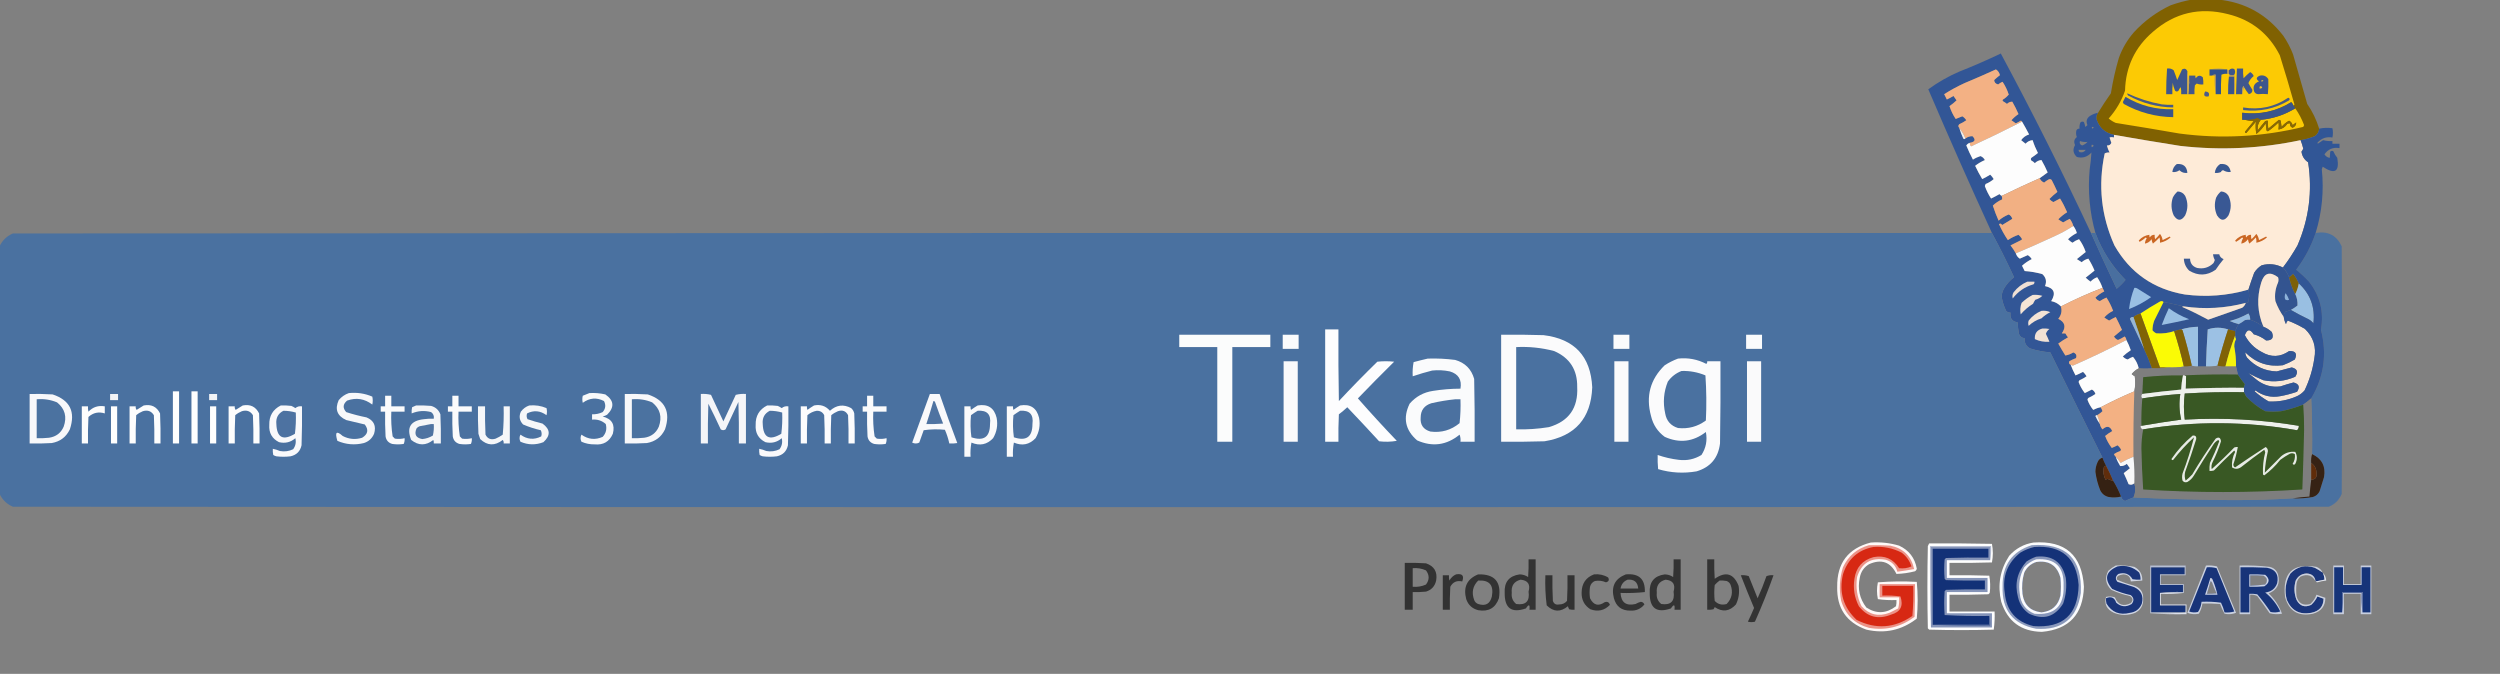 <?xml version="1.0" encoding="UTF-8"?>
<!DOCTYPE svg PUBLIC "-//W3C//DTD SVG 1.1//EN" "http://www.w3.org/Graphics/SVG/1.1/DTD/svg11.dtd">
<svg xmlns="http://www.w3.org/2000/svg" version="1.1" width="2827px" height="762px" style="shape-rendering:geometricPrecision; text-rendering:geometricPrecision; image-rendering:optimizeQuality; fill-rule:evenodd; clip-rule:evenodd" xmlns:xlink="http://www.w3.org/1999/xlink">
<rect width="100%" height="100%" fill="#808080" stroke="none"/>
<g><path style="opacity:1" fill="#806101" d="M 2478.5,-0.5 C 2488.5,-0.5 2498.5,-0.5 2508.5,-0.5C 2538.83,2.645 2563.33,16.312 2582,40.5C 2586.45,47.058 2590.11,54.058 2593,61.5C 2598.34,80.183 2603.67,98.85 2609,117.5C 2614.94,126.165 2619.44,135.499 2622.5,145.5C 2622.22,149.178 2620.56,152.012 2617.5,154C 2612.33,156.125 2607,157.625 2601.5,158.5C 2556.5,168.039 2511.17,170.206 2465.5,165C 2440.45,161.048 2415.45,156.881 2390.5,152.5C 2380.1,150.263 2373.43,144.096 2370.5,134C 2370.48,131.59 2371.15,129.423 2372.5,127.5C 2377.06,120.052 2381.9,112.719 2387,105.5C 2389.14,92.005 2392.14,78.672 2396,65.5C 2399.89,54.715 2405.55,45.048 2413,36.5C 2424.87,23.63 2438.7,13.464 2454.5,6C 2462.46,3.179 2470.46,1.013 2478.5,-0.5 Z"/></g>
<g><path style="opacity:1" fill="#fcca04" d="M 2593.5,119.5 C 2592.93,118.027 2592.09,116.693 2591,115.5C 2574,125.977 2555.5,129.977 2535.5,127.5C 2535.5,130.167 2535.5,132.833 2535.5,135.5C 2536.5,135.5 2537.5,135.5 2538.5,135.5C 2541.64,136.321 2544.97,136.821 2548.5,137C 2545.33,140.833 2542.17,144.667 2539,148.5C 2538.41,149.483 2538.74,150.15 2540,150.5C 2543.64,146.187 2547.31,141.853 2551,137.5C 2550.44,142.17 2550.6,146.837 2551.5,151.5C 2555.7,148.102 2559.2,144.102 2562,139.5C 2562.33,142.167 2562.67,144.833 2563,147.5C 2563.41,147.957 2563.91,148.291 2564.5,148.5C 2568.79,145.543 2572.79,142.21 2576.5,138.5C 2576.95,141.044 2576.95,143.71 2576.5,146.5C 2580.68,145.855 2584.01,143.688 2586.5,140C 2587.45,139.517 2588.45,139.351 2589.5,139.5C 2589.24,141.912 2590.24,143.579 2592.5,144.5C 2595.34,143.079 2596.68,141.079 2596.5,138.5C 2595.17,139.5 2593.83,140.5 2592.5,141.5C 2591.87,139.263 2590.53,137.597 2588.5,136.5C 2585.23,138.267 2582.4,140.6 2580,143.5C 2579.67,141.167 2579.33,138.833 2579,136.5C 2578.44,135.978 2577.77,135.645 2577,135.5C 2573.01,138.82 2569.01,142.153 2565,145.5C 2564.5,142.518 2564.34,139.518 2564.5,136.5C 2563.45,136.351 2562.45,136.517 2561.5,137C 2558.55,140.408 2555.71,143.908 2553,147.5C 2552.48,142.903 2553.64,138.903 2556.5,135.5C 2570.54,134.154 2583.54,129.821 2595.5,122.5C 2599.62,128.401 2602.95,134.734 2605.5,141.5C 2605.17,142.167 2604.83,142.833 2604.5,143.5C 2558.31,154.742 2511.64,157.242 2464.5,151C 2440.53,146.814 2416.53,142.814 2392.5,139C 2389.57,137.729 2386.9,136.062 2384.5,134C 2392.77,124.733 2398.93,114.233 2403,102.5C 2403.7,75.608 2414.2,53.441 2434.5,36C 2459.14,14.467 2487.47,7.8 2519.5,16C 2546.06,22.559 2565.56,38.059 2578,62.5C 2583.76,80.906 2589.26,99.406 2594.5,118C 2594.43,118.765 2594.1,119.265 2593.5,119.5 Z"/></g>
<g><path style="opacity:1" fill="#325696" d="M 2364.5,263.5 C 2373.9,284.629 2383.56,305.629 2393.5,326.5C 2397.17,323.5 2400.5,320.167 2403.5,316.5C 2388.36,301.215 2377.03,283.548 2369.5,263.5C 2362.94,239.935 2360.77,215.935 2363,191.5C 2363.96,185.148 2364.62,178.815 2365,172.5C 2360.45,177.537 2354.95,179.204 2348.5,177.5C 2344.24,173.507 2343.57,169.007 2346.5,164C 2344.75,160.385 2345.42,157.385 2348.5,155C 2347.51,152.547 2347.34,150.047 2348,147.5C 2348.71,146.027 2349.88,145.36 2351.5,145.5C 2351.29,143.08 2351.63,140.747 2352.5,138.5C 2353.72,137.386 2355.06,137.219 2356.5,138C 2357.25,139.734 2357.75,141.567 2358,143.5C 2358.92,142.953 2359.76,142.287 2360.5,141.5C 2358.58,137.155 2359.58,133.655 2363.5,131C 2366.31,129.259 2369.31,128.092 2372.5,127.5C 2371.15,129.423 2370.48,131.59 2370.5,134C 2373.43,144.096 2380.1,150.263 2390.5,152.5C 2390.5,153.5 2390.5,154.5 2390.5,155.5C 2388.67,154.948 2387,154.948 2385.5,155.5C 2386.17,157.5 2386.83,159.5 2387.5,161.5C 2386.58,163.756 2384.91,164.756 2382.5,164.5C 2383.22,167.323 2384.22,169.99 2385.5,172.5C 2383.53,172.261 2381.7,172.594 2380,173.5C 2372.33,209.421 2375.99,244.088 2391,277.5C 2408.62,308.411 2435.12,326.911 2470.5,333C 2494.93,336.2 2518.93,334.366 2542.5,327.5C 2543.78,332.39 2543.61,337.39 2542,342.5C 2541.02,341.226 2540.19,341.226 2539.5,342.5C 2516.42,348.629 2493.09,349.962 2469.5,346.5C 2462.07,344.731 2454.4,343.065 2446.5,341.5C 2445.4,340.402 2444.07,340.235 2442.5,341C 2434.94,345.274 2427.6,349.774 2420.5,354.5C 2417.52,355.326 2414.85,356.659 2412.5,358.5C 2410.65,358.222 2409.32,358.889 2408.5,360.5C 2413.88,371.924 2419.21,383.258 2424.5,394.5C 2427.87,401.596 2430.87,408.93 2433.5,416.5C 2428.4,416.966 2423.4,416.966 2418.5,416.5C 2417.37,411.608 2415.21,407.275 2412,403.5C 2409.84,404.244 2407.84,405.244 2406,406.5C 2403.76,405.964 2401.93,404.797 2400.5,403C 2403.35,400.416 2406.35,398.083 2409.5,396C 2408.1,391.942 2406.43,388.108 2404.5,384.5C 2404.37,382.91 2403.71,381.577 2402.5,380.5C 2400.12,382.051 2397.62,383.385 2395,384.5C 2393.04,383.708 2391.54,382.375 2390.5,380.5C 2393.56,377.985 2396.56,375.485 2399.5,373C 2397.3,368.097 2394.96,363.263 2392.5,358.5C 2389.9,359.713 2387.4,361.047 2385,362.5C 2383.1,361.464 2381.27,360.298 2379.5,359C 2382.37,355.747 2385.7,353.247 2389.5,351.5C 2387.53,346.221 2385.03,341.221 2382,336.5C 2379.39,337.599 2376.89,338.932 2374.5,340.5C 2372.25,339.876 2370.58,338.543 2369.5,336.5C 2372.45,333.687 2375.78,331.354 2379.5,329.5C 2378.82,328.14 2378.15,326.807 2377.5,325.5C 2376.04,321.248 2374.04,317.248 2371.5,313.5C 2368.57,314.547 2366.07,316.213 2364,318.5C 2362.07,317.12 2360.24,315.62 2358.5,314C 2361.93,311.307 2365.26,308.64 2368.5,306C 2366.53,301.214 2364.19,296.714 2361.5,292.5C 2358.64,293.196 2356.14,294.529 2354,296.5C 2352.17,295.333 2350.33,294.167 2348.5,293C 2351.85,290.309 2355.19,287.642 2358.5,285C 2356.75,279.709 2354.25,274.875 2351,270.5C 2348.28,271.444 2345.78,272.777 2343.5,274.5C 2341.61,273.396 2339.94,272.063 2338.5,270.5C 2341.45,267.687 2344.78,265.354 2348.5,263.5C 2347.66,260.493 2346.33,257.826 2344.5,255.5C 2343.7,252.577 2342.37,249.91 2340.5,247.5C 2337.9,248.713 2335.4,250.047 2333,251.5C 2331.1,250.464 2329.27,249.298 2327.5,248C 2330.6,244.816 2333.93,242.149 2337.5,240C 2335.22,234.614 2332.56,229.447 2329.5,224.5C 2327.04,225.929 2324.54,227.262 2322,228.5C 2320.21,227.705 2318.71,226.538 2317.5,225C 2320.31,222.099 2323.31,219.432 2326.5,217C 2324.47,212.439 2322.3,207.939 2320,203.5C 2318.95,202.483 2317.78,202.316 2316.5,203C 2314.7,203.972 2313.03,205.139 2311.5,206.5C 2309.05,205.476 2307.39,203.809 2306.5,201.5C 2309.5,199.333 2312.5,197.166 2315.5,195C 2313.43,190.194 2311.1,185.527 2308.5,181C 2305.65,181.172 2303.15,182.339 2301,184.5C 2299.85,183.257 2298.51,182.257 2297,181.5C 2296.33,180.5 2296.33,179.5 2297,178.5C 2299.62,176.779 2302.12,174.946 2304.5,173C 2302.07,168.306 2300.07,163.473 2298.5,158.5C 2295.31,158.762 2292.64,160.095 2290.5,162.5C 2288.83,161.167 2287.17,159.833 2285.5,158.5C 2287.75,155.366 2290.75,153.2 2294.5,152C 2291.93,147.024 2289.27,142.191 2286.5,137.5C 2286.26,136.903 2285.76,136.57 2285,136.5C 2283.26,137.62 2281.43,138.62 2279.5,139.5C 2277.83,138.333 2276.17,137.167 2274.5,136C 2276.89,133.271 2279.56,130.937 2282.5,129C 2280.43,124.194 2278.1,119.527 2275.5,115C 2273.24,114.956 2271.24,115.789 2269.5,117.5C 2268.09,116.376 2266.59,115.376 2265,114.5C 2264.33,113.833 2264.33,113.167 2265,112.5C 2267.48,111.015 2269.64,109.181 2271.5,107C 2269.83,101.831 2267.5,96.997 2264.5,92.5C 2262.67,93.249 2261,94.249 2259.5,95.5C 2256.63,94.808 2255.13,93.141 2255,90.5C 2257.11,88.54 2259.27,86.706 2261.5,85C 2260.84,82.146 2259.34,79.979 2257,78.5C 2245.25,83.861 2233.42,89.028 2221.5,94C 2213.51,97.658 2205.85,101.825 2198.5,106.5C 2199.5,108.51 2200.5,110.51 2201.5,112.5C 2204.08,111.294 2206.58,109.961 2209,108.5C 2210.17,110.167 2211.33,111.833 2212.5,113.5C 2209.92,115.932 2207.26,118.098 2204.5,120C 2206.17,125.169 2208.5,130.003 2211.5,134.5C 2214.04,133.598 2216.54,132.598 2219,131.5C 2220.82,132.604 2222.32,134.104 2223.5,136C 2221,137.753 2218.33,139.253 2215.5,140.5C 2214.22,141.958 2214.22,143.292 2215.5,144.5C 2216.7,148.578 2218.2,152.578 2220,156.5C 2220.77,157.598 2221.6,157.598 2222.5,156.5C 2224.95,154.767 2227.61,153.933 2230.5,154C 2234.45,157.984 2233.45,160.484 2227.5,161.5C 2225.8,162.016 2224.47,163.016 2223.5,164.5C 2225.73,169.954 2228.23,175.287 2231,180.5C 2233.64,178.762 2236.48,177.429 2239.5,176.5C 2241.69,177.322 2243.35,178.822 2244.5,181C 2240.52,182.707 2236.86,184.874 2233.5,187.5C 2235.93,192.693 2238.59,197.693 2241.5,202.5C 2244.59,201.023 2247.59,199.356 2250.5,197.5C 2252.06,198.945 2253.4,200.611 2254.5,202.5C 2251.87,204.821 2248.87,206.654 2245.5,208C 2244.94,208.725 2244.61,209.558 2244.5,210.5C 2246.3,215.44 2248.64,220.107 2251.5,224.5C 2254.75,222.961 2257.91,221.294 2261,219.5C 2261.71,220.381 2262.54,221.047 2263.5,221.5C 2264.03,222.847 2264.19,224.181 2264,225.5C 2260.03,227.226 2256.53,229.56 2253.5,232.5C 2255.38,238.317 2257.55,243.984 2260,249.5C 2263.42,246.539 2267.25,244.206 2271.5,242.5C 2273.54,243.579 2274.88,245.246 2275.5,247.5C 2271.68,249.733 2267.85,252.066 2264,254.5C 2263.03,252.74 2261.87,252.406 2260.5,253.5C 2263.33,259.822 2266.66,265.822 2270.5,271.5C 2274.22,268.973 2278.22,266.973 2282.5,265.5C 2283.89,266.605 2285.06,267.939 2286,269.5C 2286.69,270.332 2286.52,270.998 2285.5,271.5C 2281.11,273.694 2277.11,275.694 2273.5,277.5C 2275.76,280.357 2277.76,283.357 2279.5,286.5C 2280.29,289.103 2281.79,291.103 2284,292.5C 2287,291.167 2290,289.833 2293,288.5C 2294.82,289.604 2296.32,291.104 2297.5,293C 2293.45,295.018 2289.78,297.518 2286.5,300.5C 2287.5,302.5 2288.5,304.5 2289.5,306.5C 2296.33,306.96 2302.99,308.127 2309.5,310C 2313.62,313.755 2314.62,318.255 2312.5,323.5C 2322.78,325.729 2325.11,331.396 2319.5,340.5C 2323.85,341.382 2327.51,343.382 2330.5,346.5C 2331.97,351.606 2330.97,356.272 2327.5,360.5C 2335.22,364.336 2336.55,369.836 2331.5,377C 2332.83,377 2334.17,377 2335.5,377C 2336.38,378.586 2337.38,380.086 2338.5,381.5C 2334.63,383.597 2330.96,385.931 2327.5,388.5C 2330.04,393.082 2332.71,397.582 2335.5,402C 2338.61,401.457 2341.61,400.29 2344.5,398.5C 2347.74,399.845 2348.74,402.012 2347.5,405C 2344.9,405.977 2342.4,407.144 2340,408.5C 2339.23,410.352 2339.73,411.686 2341.5,412.5C 2343.05,416.598 2344.88,420.598 2347,424.5C 2349.88,423.311 2352.71,421.978 2355.5,420.5C 2357.06,421.945 2358.4,423.611 2359.5,425.5C 2357,427.253 2354.33,428.753 2351.5,430C 2350.98,430.561 2350.64,431.228 2350.5,432C 2352.21,436.59 2354.54,440.757 2357.5,444.5C 2360.17,443.167 2362.83,441.833 2365.5,440.5C 2367.54,441.579 2368.88,443.246 2369.5,445.5C 2367,447.253 2364.33,448.753 2361.5,450C 2360.98,450.561 2360.64,451.228 2360.5,452C 2362.04,456.251 2364.21,460.085 2367,463.5C 2369.7,462.061 2372.54,461.061 2375.5,460.5C 2376.29,461.915 2376.96,463.415 2377.5,465C 2375.64,466.755 2373.64,468.255 2371.5,469.5C 2370.62,469.369 2369.96,469.702 2369.5,470.5C 2370.94,473.724 2372.61,476.724 2374.5,479.5C 2374.96,481.757 2375.96,483.757 2377.5,485.5C 2382.39,481.114 2386.06,481.781 2388.5,487.5C 2385.63,489.097 2382.96,490.93 2380.5,493C 2382.37,497.915 2384.87,502.415 2388,506.5C 2390.23,505.637 2392.39,504.637 2394.5,503.5C 2395.89,504.605 2397.06,505.939 2398,507.5C 2398.62,508.449 2398.45,509.282 2397.5,510C 2395,510.885 2392.67,512.052 2390.5,513.5C 2390.94,514.739 2391.61,515.739 2392.5,516.5C 2393.75,520.176 2395.42,523.676 2397.5,527C 2400.27,527.21 2402.77,526.377 2405,524.5C 2406.17,526.167 2407.33,527.833 2408.5,529.5C 2406.17,531.331 2403.84,533.165 2401.5,535C 2403.47,539.108 2405.3,543.275 2407,547.5C 2409.37,548.543 2411.54,548.21 2413.5,546.5C 2414.16,548.81 2414.5,551.31 2414.5,554C 2414.39,557.105 2413.72,559.938 2412.5,562.5C 2409.3,563.683 2406.13,565.016 2403,566.5C 2400.56,565.57 2399.06,563.903 2398.5,561.5C 2396.01,555.187 2393.01,549.187 2389.5,543.5C 2387.1,537.708 2384.44,532.041 2381.5,526.5C 2379.89,523.622 2378.56,520.622 2377.5,517.5C 2357.65,477.951 2337.98,438.284 2318.5,398.5C 2310.65,397.831 2302.99,396.331 2295.5,394C 2291.09,391.425 2289.09,387.592 2289.5,382.5C 2286.36,382.201 2284.19,380.534 2283,377.5C 2282.26,373.187 2281.76,368.853 2281.5,364.5C 2275.31,363.595 2272.65,359.929 2273.5,353.5C 2271.52,353.617 2269.85,352.95 2268.5,351.5C 2266.12,346.535 2264.46,341.368 2263.5,336C 2263.52,332.617 2264.35,329.45 2266,326.5C 2268.96,321.373 2272.8,317.04 2277.5,313.5C 2269.65,296.463 2261.31,279.796 2252.5,263.5C 2227.82,209.634 2203.82,155.467 2180.5,101C 2191.35,93.069 2203.02,86.402 2215.5,81C 2231.4,74.717 2247.07,67.883 2262.5,60.5C 2298.33,127.166 2332.33,194.832 2364.5,263.5 Z M 2365.5,143.5 C 2368,143.511 2368.17,144.178 2366,145.5C 2365.54,144.906 2365.37,144.239 2365.5,143.5 Z M 2360.5,160.5 C 2358.91,162.306 2356.91,163.639 2354.5,164.5C 2352.05,163.573 2351.22,161.906 2352,159.5C 2354.72,160.444 2357.55,160.777 2360.5,160.5 Z M 2365.5,163.5 C 2368.01,164.216 2368.01,165.216 2365.5,166.5C 2364.91,165.767 2364.91,164.767 2365.5,163.5 Z M 2350.5,169.5 C 2353.17,169.5 2355.83,169.5 2358.5,169.5C 2356.81,172.005 2354.48,172.838 2351.5,172C 2350.75,171.329 2350.41,170.496 2350.5,169.5 Z"/></g>
<g><path style="opacity:1" fill="#b3976c" d="M 2498.5,78.5 C 2501.82,77.835 2505.32,77.501 2509,77.5C 2513.09,77.576 2516.92,78.243 2520.5,79.5C 2520.5,80.833 2520.5,82.167 2520.5,83.5C 2519.83,83.5 2519.17,83.5 2518.5,83.5C 2518.5,81.833 2518.5,80.167 2518.5,78.5C 2511.83,78.5 2505.17,78.5 2498.5,78.5 Z"/></g>
<g><path style="opacity:1" fill="#3c568d" d="M 2526.5,84.5 C 2524.9,85.562 2523.23,85.562 2521.5,84.5C 2520.83,84.5 2520.5,84.167 2520.5,83.5C 2520.5,82.167 2520.5,80.833 2520.5,79.5C 2522.01,77.559 2524.01,77.059 2526.5,78C 2527.81,80.273 2527.81,82.44 2526.5,84.5 Z"/></g>
<g><path style="opacity:1" fill="#40578d" d="M 2537.5,98.5 C 2537.44,97.957 2537.11,97.624 2536.5,97.5C 2535.52,100.428 2535.18,103.428 2535.5,106.5C 2533.17,106.5 2530.83,106.5 2528.5,106.5C 2528.79,96.831 2529.12,87.165 2529.5,77.5C 2531.83,77.5 2534.17,77.5 2536.5,77.5C 2536.33,81.182 2536.5,84.848 2537,88.5C 2539.35,85.983 2541.85,83.65 2544.5,81.5C 2546.36,82.528 2547.69,84.028 2548.5,86C 2545.76,88.148 2543.76,90.814 2542.5,94C 2543.87,96.567 2545.37,99.067 2547,101.5C 2547.16,104.147 2545.82,105.814 2543,106.5C 2540.92,104.008 2539.09,101.342 2537.5,98.5 Z"/></g>
<g><path style="opacity:1" fill="#f3b184" d="M 2286.5,137.5 C 2267.59,147.203 2248.43,156.536 2229,165.5C 2227.81,164.437 2227.31,163.103 2227.5,161.5C 2233.45,160.484 2234.45,157.984 2230.5,154C 2227.61,153.933 2224.95,154.767 2222.5,156.5C 2220.67,152.164 2218.33,148.164 2215.5,144.5C 2214.22,143.292 2214.22,141.958 2215.5,140.5C 2218.33,139.253 2221,137.753 2223.5,136C 2222.32,134.104 2220.82,132.604 2219,131.5C 2216.54,132.598 2214.04,133.598 2211.5,134.5C 2208.5,130.003 2206.17,125.169 2204.5,120C 2207.26,118.098 2209.92,115.932 2212.5,113.5C 2211.33,111.833 2210.17,110.167 2209,108.5C 2206.58,109.961 2204.08,111.294 2201.5,112.5C 2200.5,110.51 2199.5,108.51 2198.5,106.5C 2205.85,101.825 2213.51,97.658 2221.5,94C 2233.42,89.028 2245.25,83.861 2257,78.5C 2259.34,79.979 2260.84,82.146 2261.5,85C 2259.27,86.706 2257.11,88.54 2255,90.5C 2255.13,93.141 2256.63,94.808 2259.5,95.5C 2261,94.249 2262.67,93.249 2264.5,92.5C 2267.5,96.997 2269.83,101.831 2271.5,107C 2269.64,109.181 2267.48,111.015 2265,112.5C 2264.33,113.167 2264.33,113.833 2265,114.5C 2266.59,115.376 2268.09,116.376 2269.5,117.5C 2271.24,115.789 2273.24,114.956 2275.5,115C 2278.1,119.527 2280.43,124.194 2282.5,129C 2279.56,130.937 2276.89,133.271 2274.5,136C 2276.17,137.167 2277.83,138.333 2279.5,139.5C 2281.43,138.62 2283.26,137.62 2285,136.5C 2285.76,136.57 2286.26,136.903 2286.5,137.5 Z"/></g>
<g><path style="opacity:1" fill="#3d568d" d="M 2473.5,80.5 C 2473.5,89.167 2473.5,97.833 2473.5,106.5C 2471.17,106.5 2468.83,106.5 2466.5,106.5C 2466.66,103.813 2466.5,101.146 2466,98.5C 2464.92,99.665 2464.08,100.998 2463.5,102.5C 2462.17,103.833 2460.83,103.833 2459.5,102.5C 2458.23,99.627 2457.39,96.627 2457,93.5C 2456.5,97.821 2456.33,102.154 2456.5,106.5C 2454.17,106.5 2451.83,106.5 2449.5,106.5C 2449.47,96.817 2449.8,87.151 2450.5,77.5C 2453.36,77.055 2455.86,77.722 2458,79.5C 2459.46,83.178 2460.79,86.845 2462,90.5C 2463.74,86.458 2465.57,82.458 2467.5,78.5C 2470.21,77.011 2472.21,77.678 2473.5,80.5 Z"/></g>
<g><path style="opacity:1" fill="#2f528e" d="M 2498.5,78.5 C 2505.17,78.5 2511.83,78.5 2518.5,78.5C 2518.5,80.167 2518.5,81.833 2518.5,83.5C 2516.21,83.244 2514.04,83.577 2512,84.5C 2511.5,91.826 2511.33,99.159 2511.5,106.5C 2509.5,106.5 2507.5,106.5 2505.5,106.5C 2505.5,99.167 2505.5,91.833 2505.5,84.5C 2503.9,84.232 2502.57,84.566 2501.5,85.5C 2500.5,85.5 2499.5,85.5 2498.5,85.5C 2498.5,83.167 2498.5,80.833 2498.5,78.5 Z"/></g>
<g><path style="opacity:1" fill="#42578c" d="M 2474.5,106.5 C 2474.74,102.158 2475.07,97.824 2475.5,93.5C 2475.5,90.833 2475.5,88.167 2475.5,85.5C 2477.83,85.5 2480.17,85.5 2482.5,85.5C 2482.35,86.552 2482.52,87.552 2483,88.5C 2485.37,85.068 2488.03,84.735 2491,87.5C 2491.5,90.146 2491.66,92.813 2491.5,95.5C 2488.88,95.768 2486.38,95.435 2484,94.5C 2483.33,95.167 2482.67,95.833 2482,96.5C 2481.5,99.817 2481.33,103.15 2481.5,106.5C 2479.17,106.5 2476.83,106.5 2474.5,106.5 Z"/></g>
<g><path style="opacity:1" fill="#3d568d" d="M 2555.5,85.5 C 2559.68,84.704 2562.85,86.037 2565,89.5C 2565.24,95.167 2565.08,100.833 2564.5,106.5C 2560.74,106.091 2557.07,106.091 2553.5,106.5C 2551.4,106.368 2549.9,105.368 2549,103.5C 2547.22,97.944 2549.06,94.11 2554.5,92C 2550.8,89.456 2551.13,87.289 2555.5,85.5 Z"/></g>
<g><path style="opacity:1" fill="#3b558d" d="M 2520.5,86.5 C 2522.5,86.5 2524.5,86.5 2526.5,86.5C 2526.5,93.167 2526.5,99.833 2526.5,106.5C 2524.17,106.5 2521.83,106.5 2519.5,106.5C 2519.39,99.804 2519.72,93.137 2520.5,86.5 Z"/></g>
<g><path style="opacity:1" fill="#d7af51" d="M 2557.5,90.5 C 2558.38,90.369 2559.04,90.703 2559.5,91.5C 2557.19,92.873 2556.52,92.54 2557.5,90.5 Z"/></g>
<g><path style="opacity:1" fill="#aa9071" d="M 2521.5,84.5 C 2523.23,85.562 2524.9,85.562 2526.5,84.5C 2527.81,91.932 2527.81,99.265 2526.5,106.5C 2526.5,99.833 2526.5,93.167 2526.5,86.5C 2524.5,86.5 2522.5,86.5 2520.5,86.5C 2520.83,85.833 2521.17,85.167 2521.5,84.5 Z"/></g>
<g><path style="opacity:1" fill="#cca85d" d="M 2473.5,80.5 C 2474.17,84.833 2474.83,89.167 2475.5,93.5C 2475.07,97.824 2474.74,102.158 2474.5,106.5C 2474.17,106.5 2473.83,106.5 2473.5,106.5C 2473.5,97.833 2473.5,89.167 2473.5,80.5 Z"/></g>
<g><path style="opacity:1" fill="#ae946f" d="M 2537.5,98.5 C 2536.83,101.167 2536.17,103.833 2535.5,106.5C 2535.18,103.428 2535.52,100.428 2536.5,97.5C 2537.11,97.624 2537.44,97.957 2537.5,98.5 Z"/></g>
<g><path style="opacity:1" fill="#eec033" d="M 2555.5,97.5 C 2557.35,97.272 2558.19,97.939 2558,99.5C 2555.19,100.86 2554.36,100.193 2555.5,97.5 Z"/></g>
<g><path style="opacity:1" fill="#93817a" d="M 2501.5,85.5 C 2502.57,84.566 2503.9,84.232 2505.5,84.5C 2505.5,91.833 2505.5,99.167 2505.5,106.5C 2504.51,99.687 2504.18,92.687 2504.5,85.5C 2503.5,85.5 2502.5,85.5 2501.5,85.5 Z"/></g>
<g><path style="opacity:1" fill="#4c5b8b" d="M 2493.5,103.5 C 2497.48,103.629 2498.82,105.463 2497.5,109C 2492.73,109.81 2491.39,107.977 2493.5,103.5 Z"/></g>
<g><path style="opacity:1" fill="#475b84" d="M 2405.5,105.5 C 2417.91,111.36 2430.91,115.527 2444.5,118C 2448.82,118.499 2453.15,118.666 2457.5,118.5C 2457.5,119.5 2457.5,120.5 2457.5,121.5C 2439.38,121.221 2422.38,116.721 2406.5,108C 2405.75,107.329 2405.41,106.496 2405.5,105.5 Z"/></g>
<g><path style="opacity:1" fill="#3a558a" d="M 2403.5,109.5 C 2420.07,119.477 2438.07,124.144 2457.5,123.5C 2457.5,126.5 2457.5,129.5 2457.5,132.5C 2437.56,132.183 2418.9,127.183 2401.5,117.5C 2401.17,116.833 2400.83,116.167 2400.5,115.5C 2401.49,113.506 2402.49,111.506 2403.5,109.5 Z"/></g>
<g><path style="opacity:1" fill="#475b83" d="M 2587.5,110.5 C 2589.33,111.14 2589.67,112.14 2588.5,113.5C 2572.42,123.049 2555.09,126.715 2536.5,124.5C 2536.5,123.5 2536.5,122.5 2536.5,121.5C 2555.12,124.565 2572.12,120.898 2587.5,110.5 Z"/></g>
<g><path style="opacity:1" fill="#39558b" d="M 2593.5,119.5 C 2594.17,120.5 2594.83,121.5 2595.5,122.5C 2583.54,129.821 2570.54,134.154 2556.5,135.5C 2555.24,135.096 2554.08,134.429 2553,133.5C 2548.35,135.273 2543.52,135.939 2538.5,135.5C 2537.5,135.5 2536.5,135.5 2535.5,135.5C 2535.5,132.833 2535.5,130.167 2535.5,127.5C 2555.5,129.977 2574,125.977 2591,115.5C 2592.09,116.693 2592.93,118.027 2593.5,119.5 Z"/></g>
<g><path style="opacity:1" fill="#886905" d="M 2556.5,135.5 C 2553.64,138.903 2552.48,142.903 2553,147.5C 2555.71,143.908 2558.55,140.408 2561.5,137C 2562.45,136.517 2563.45,136.351 2564.5,136.5C 2564.34,139.518 2564.5,142.518 2565,145.5C 2569.01,142.153 2573.01,138.82 2577,135.5C 2577.77,135.645 2578.44,135.978 2579,136.5C 2579.33,138.833 2579.67,141.167 2580,143.5C 2582.4,140.6 2585.23,138.267 2588.5,136.5C 2590.53,137.597 2591.87,139.263 2592.5,141.5C 2593.83,140.5 2595.17,139.5 2596.5,138.5C 2596.68,141.079 2595.34,143.079 2592.5,144.5C 2590.24,143.579 2589.24,141.912 2589.5,139.5C 2588.45,139.351 2587.45,139.517 2586.5,140C 2584.01,143.688 2580.68,145.855 2576.5,146.5C 2576.95,143.71 2576.95,141.044 2576.5,138.5C 2572.79,142.21 2568.79,145.543 2564.5,148.5C 2563.91,148.291 2563.41,147.957 2563,147.5C 2562.67,144.833 2562.33,142.167 2562,139.5C 2559.2,144.102 2555.7,148.102 2551.5,151.5C 2550.6,146.837 2550.44,142.17 2551,137.5C 2547.31,141.853 2543.64,146.187 2540,150.5C 2538.74,150.15 2538.41,149.483 2539,148.5C 2542.17,144.667 2545.33,140.833 2548.5,137C 2544.97,136.821 2541.64,136.321 2538.5,135.5C 2543.52,135.939 2548.35,135.273 2553,133.5C 2554.08,134.429 2555.24,135.096 2556.5,135.5 Z"/></g>
<g><path style="opacity:1" fill="#fdfdfd" d="M 2286.5,137.5 C 2289.27,142.191 2291.93,147.024 2294.5,152C 2290.75,153.2 2287.75,155.366 2285.5,158.5C 2287.17,159.833 2288.83,161.167 2290.5,162.5C 2292.64,160.095 2295.31,158.762 2298.5,158.5C 2300.07,163.473 2302.07,168.306 2304.5,173C 2302.12,174.946 2299.62,176.779 2297,178.5C 2296.33,179.5 2296.33,180.5 2297,181.5C 2298.51,182.257 2299.85,183.257 2301,184.5C 2303.15,182.339 2305.65,181.172 2308.5,181C 2311.1,185.527 2313.43,190.194 2315.5,195C 2312.5,197.166 2309.5,199.333 2306.5,201.5C 2292.04,207.896 2277.71,214.562 2263.5,221.5C 2262.54,221.047 2261.71,220.381 2261,219.5C 2257.91,221.294 2254.75,222.961 2251.5,224.5C 2248.64,220.107 2246.3,215.44 2244.5,210.5C 2244.61,209.558 2244.94,208.725 2245.5,208C 2248.87,206.654 2251.87,204.821 2254.5,202.5C 2253.4,200.611 2252.06,198.945 2250.5,197.5C 2247.59,199.356 2244.59,201.023 2241.5,202.5C 2238.59,197.693 2235.93,192.693 2233.5,187.5C 2236.86,184.874 2240.52,182.707 2244.5,181C 2243.35,178.822 2241.69,177.322 2239.5,176.5C 2236.48,177.429 2233.64,178.762 2231,180.5C 2228.23,175.287 2225.73,169.954 2223.5,164.5C 2224.47,163.016 2225.8,162.016 2227.5,161.5C 2227.31,163.103 2227.81,164.437 2229,165.5C 2248.43,156.536 2267.59,147.203 2286.5,137.5 Z"/></g>
<g><path style="opacity:1" fill="#feebd8" d="M 2390.5,152.5 C 2415.45,156.881 2440.45,161.048 2465.5,165C 2511.17,170.206 2556.5,168.039 2601.5,158.5C 2602.73,161.561 2603.73,164.728 2604.5,168C 2604.05,169.285 2603.38,170.452 2602.5,171.5C 2603.26,176.681 2605.76,180.681 2610,183.5C 2615.02,215.986 2611.02,247.319 2598,277.5C 2593.06,286.258 2587.56,294.591 2581.5,302.5C 2573.78,298.572 2565.78,297.738 2557.5,300C 2554,302.167 2551.17,305 2549,308.5C 2546.66,314.905 2544.49,321.238 2542.5,327.5C 2518.93,334.366 2494.93,336.2 2470.5,333C 2435.12,326.911 2408.62,308.411 2391,277.5C 2375.99,244.088 2372.33,209.421 2380,173.5C 2381.7,172.594 2383.53,172.261 2385.5,172.5C 2384.22,169.99 2383.22,167.323 2382.5,164.5C 2384.91,164.756 2386.58,163.756 2387.5,161.5C 2386.83,159.5 2386.17,157.5 2385.5,155.5C 2387,154.948 2388.67,154.948 2390.5,155.5C 2390.5,154.5 2390.5,153.5 2390.5,152.5 Z"/></g>
<g><path style="opacity:1" fill="#efeef0" d="M 2215.5,144.5 C 2218.33,148.164 2220.67,152.164 2222.5,156.5C 2221.6,157.598 2220.77,157.598 2220,156.5C 2218.2,152.578 2216.7,148.578 2215.5,144.5 Z"/></g>
<g><path style="opacity:1" fill="#395892" d="M 2461.5,185.5 C 2468.87,184.876 2472.87,188.209 2473.5,195.5C 2469.93,195.959 2466.93,194.959 2464.5,192.5C 2462.13,194.223 2459.47,194.89 2456.5,194.5C 2456.86,190.778 2458.53,187.778 2461.5,185.5 Z"/></g>
<g><path style="opacity:1" fill="#375791" d="M 2510.5,185.5 C 2517.4,184.743 2521.4,187.743 2522.5,194.5C 2519.43,194.813 2516.6,194.146 2514,192.5C 2512.72,192.613 2511.89,193.28 2511.5,194.5C 2509.26,195.474 2506.92,195.808 2504.5,195.5C 2504.97,191.221 2506.97,187.888 2510.5,185.5 Z"/></g>
<g><path style="opacity:1" fill="#f2b083" d="M 2306.5,201.5 C 2307.39,203.809 2309.05,205.476 2311.5,206.5C 2313.03,205.139 2314.7,203.972 2316.5,203C 2317.78,202.316 2318.95,202.483 2320,203.5C 2322.3,207.939 2324.47,212.439 2326.5,217C 2323.31,219.432 2320.31,222.099 2317.5,225C 2318.71,226.538 2320.21,227.705 2322,228.5C 2324.54,227.262 2327.04,225.929 2329.5,224.5C 2332.56,229.447 2335.22,234.614 2337.5,240C 2333.93,242.149 2330.6,244.816 2327.5,248C 2329.27,249.298 2331.1,250.464 2333,251.5C 2335.4,250.047 2337.9,248.713 2340.5,247.5C 2342.37,249.91 2343.7,252.577 2344.5,255.5C 2337.95,259.781 2330.95,263.614 2323.5,267C 2308.92,273.793 2294.25,280.293 2279.5,286.5C 2277.76,283.357 2275.76,280.357 2273.5,277.5C 2277.11,275.694 2281.11,273.694 2285.5,271.5C 2286.52,270.998 2286.69,270.332 2286,269.5C 2285.06,267.939 2283.89,266.605 2282.5,265.5C 2278.22,266.973 2274.22,268.973 2270.5,271.5C 2266.66,265.822 2263.33,259.822 2260.5,253.5C 2261.87,252.406 2263.03,252.74 2264,254.5C 2267.85,252.066 2271.68,249.733 2275.5,247.5C 2274.88,245.246 2273.54,243.579 2271.5,242.5C 2267.25,244.206 2263.42,246.539 2260,249.5C 2257.55,243.984 2255.38,238.317 2253.5,232.5C 2256.53,229.56 2260.03,227.226 2264,225.5C 2264.19,224.181 2264.03,222.847 2263.5,221.5C 2277.71,214.562 2292.04,207.896 2306.5,201.5 Z"/></g>
<g><path style="opacity:1" fill="#395894" d="M 2462.5,216.5 C 2466.17,216.658 2469,218.325 2471,221.5C 2474.33,228.833 2474.33,236.167 2471,243.5C 2466.67,250.167 2462.33,250.167 2458,243.5C 2455.12,236.973 2454.79,230.307 2457,223.5C 2458.38,220.695 2460.22,218.361 2462.5,216.5 Z"/></g>
<g><path style="opacity:1" fill="#395894" d="M 2511.5,216.5 C 2515.17,216.658 2518,218.325 2520,221.5C 2523.33,228.833 2523.33,236.167 2520,243.5C 2515.67,250.167 2511.33,250.167 2507,243.5C 2504.12,236.973 2503.79,230.307 2506,223.5C 2507.38,220.695 2509.22,218.361 2511.5,216.5 Z"/></g>
<g><path style="opacity:1" fill="#fdfdfd" d="M 2344.5,255.5 C 2346.33,257.826 2347.66,260.493 2348.5,263.5C 2344.78,265.354 2341.45,267.687 2338.5,270.5C 2339.94,272.063 2341.61,273.396 2343.5,274.5C 2345.78,272.777 2348.28,271.444 2351,270.5C 2354.25,274.875 2356.75,279.709 2358.5,285C 2355.19,287.642 2351.85,290.309 2348.5,293C 2350.33,294.167 2352.17,295.333 2354,296.5C 2356.14,294.529 2358.64,293.196 2361.5,292.5C 2364.19,296.714 2366.53,301.214 2368.5,306C 2365.26,308.64 2361.93,311.307 2358.5,314C 2360.24,315.62 2362.07,317.12 2364,318.5C 2366.07,316.213 2368.57,314.547 2371.5,313.5C 2374.04,317.248 2376.04,321.248 2377.5,325.5C 2361.49,331.673 2345.82,338.673 2330.5,346.5C 2327.51,343.382 2323.85,341.382 2319.5,340.5C 2325.11,331.396 2322.78,325.729 2312.5,323.5C 2314.62,318.255 2313.62,313.755 2309.5,310C 2302.99,308.127 2296.33,306.96 2289.5,306.5C 2288.5,304.5 2287.5,302.5 2286.5,300.5C 2289.78,297.518 2293.45,295.018 2297.5,293C 2296.32,291.104 2294.82,289.604 2293,288.5C 2290,289.833 2287,291.167 2284,292.5C 2281.79,291.103 2280.29,289.103 2279.5,286.5C 2294.25,280.293 2308.92,273.793 2323.5,267C 2330.95,263.614 2337.95,259.781 2344.5,255.5 Z"/></g>
<g><path style="opacity:1" fill="#4a71a0" d="M 2252.5,263.5 C 2261.31,279.796 2269.65,296.463 2277.5,313.5C 2272.8,317.04 2268.96,321.373 2266,326.5C 2264.35,329.45 2263.52,332.617 2263.5,336C 2264.46,341.368 2266.12,346.535 2268.5,351.5C 2269.85,352.95 2271.52,353.617 2273.5,353.5C 2272.65,359.929 2275.31,363.595 2281.5,364.5C 2281.76,368.853 2282.26,373.187 2283,377.5C 2284.19,380.534 2286.36,382.201 2289.5,382.5C 2289.09,387.592 2291.09,391.425 2295.5,394C 2302.99,396.331 2310.65,397.831 2318.5,398.5C 2337.98,438.284 2357.65,477.951 2377.5,517.5C 2374.91,518.254 2373.08,519.921 2372,522.5C 2370.38,525.979 2369.55,529.646 2369.5,533.5C 2370.42,540.754 2372.25,547.754 2375,554.5C 2376.99,558.49 2380.16,560.99 2384.5,562C 2389.35,562.815 2394.02,562.648 2398.5,561.5C 2399.06,563.903 2400.56,565.57 2403,566.5C 2406.13,565.016 2409.3,563.683 2412.5,562.5C 2449.14,564.143 2485.81,565.143 2522.5,565.5C 2545.86,565.583 2569.19,564.916 2592.5,563.5C 2600.24,563.856 2607.9,563.356 2615.5,562C 2618.94,560.895 2621.44,558.728 2623,555.5C 2624.66,550.181 2626.32,544.847 2628,539.5C 2630.08,527.332 2625.58,518.665 2614.5,513.5C 2614.83,492.327 2614.5,471.327 2613.5,450.5C 2627.93,426.212 2631.6,400.378 2624.5,373C 2628.08,352.717 2623.58,334.55 2611,318.5C 2606.47,313.633 2601.63,309.133 2596.5,305C 2606.09,292.325 2613.42,278.492 2618.5,263.5C 2632.28,260.972 2642.11,265.972 2648,278.5C 2648.67,371.833 2648.67,465.167 2648,558.5C 2645.17,565.333 2640.33,570.167 2633.5,573C 1760.5,573.667 887.5,573.667 14.5,573C 7.647,569.979 2.647,565.145 -0.5,558.5C -0.5,465.167 -0.5,371.833 -0.5,278.5C 2.647,271.855 7.647,267.021 14.5,264C 760.5,263.5 1506.5,263.333 2252.5,263.5 Z"/></g>
<g><path style="opacity:1" fill="#496f9f" d="M 2364.5,263.5 C 2366.17,263.5 2367.83,263.5 2369.5,263.5C 2377.03,283.548 2388.36,301.215 2403.5,316.5C 2400.5,320.167 2397.17,323.5 2393.5,326.5C 2383.56,305.629 2373.9,284.629 2364.5,263.5 Z"/></g>
<g><path style="opacity:1" fill="#ca6623" d="M 2442.5,264.5 C 2444.06,266.372 2445.06,268.705 2445.5,271.5C 2448.17,270.167 2450.83,268.833 2453.5,267.5C 2453.83,267.833 2454.17,268.167 2454.5,268.5C 2451.06,271.554 2447.06,273.554 2442.5,274.5C 2442.66,272.473 2442.5,270.473 2442,268.5C 2439.65,271.017 2437.15,273.35 2434.5,275.5C 2433.7,273.922 2433.2,272.256 2433,270.5C 2431.11,273.242 2428.61,274.909 2425.5,275.5C 2425.59,273.323 2426.25,271.323 2427.5,269.5C 2427.17,269.167 2426.83,268.833 2426.5,268.5C 2424.34,270.412 2422.01,272.079 2419.5,273.5C 2419.17,273 2418.83,272.5 2418.5,272C 2421.69,268.303 2425.69,266.136 2430.5,265.5C 2430.35,266.552 2430.52,267.552 2431,268.5C 2432.26,266.393 2434.1,265.393 2436.5,265.5C 2436.34,267.199 2436.51,268.866 2437,270.5C 2439.04,268.63 2440.87,266.63 2442.5,264.5 Z"/></g>
<g><path style="opacity:1" fill="#ca6623" d="M 2551.5,264.5 C 2553.06,266.372 2554.06,268.705 2554.5,271.5C 2557.17,270.167 2559.83,268.833 2562.5,267.5C 2562.83,267.833 2563.17,268.167 2563.5,268.5C 2560.06,271.554 2556.06,273.554 2551.5,274.5C 2551.66,272.473 2551.5,270.473 2551,268.5C 2548.65,271.017 2546.15,273.35 2543.5,275.5C 2542.7,273.922 2542.2,272.256 2542,270.5C 2540.11,273.242 2537.61,274.909 2534.5,275.5C 2534.59,273.323 2535.25,271.323 2536.5,269.5C 2536.17,269.167 2535.83,268.833 2535.5,268.5C 2533.34,270.412 2531.01,272.079 2528.5,273.5C 2528.17,273 2527.83,272.5 2527.5,272C 2530.69,268.303 2534.69,266.136 2539.5,265.5C 2539.35,266.552 2539.52,267.552 2540,268.5C 2541.26,266.393 2543.1,265.393 2545.5,265.5C 2545.34,267.199 2545.51,268.866 2546,270.5C 2548.04,268.63 2549.87,266.63 2551.5,264.5 Z"/></g>
<g><path style="opacity:1" fill="#3b5992" d="M 2502.5,287.5 C 2504.83,287.5 2507.17,287.5 2509.5,287.5C 2510.1,290.168 2511.77,292.002 2514.5,293C 2511.26,296.821 2508.26,300.821 2505.5,305C 2495.72,311.87 2485.72,312.204 2475.5,306C 2471.72,302.276 2469.72,297.776 2469.5,292.5C 2471.83,292.5 2474.17,292.5 2476.5,292.5C 2476.68,297.853 2479.35,301.353 2484.5,303C 2491.69,304.381 2497.85,302.547 2503,297.5C 2503.64,296.391 2504.14,295.225 2504.5,294C 2503.39,291.953 2502.72,289.787 2502.5,287.5 Z"/></g>
<g><path style="opacity:1" fill="#335490" d="M 2581.5,302.5 C 2584.63,305.773 2586.96,309.44 2588.5,313.5C 2589.97,320.12 2592.31,326.454 2595.5,332.5C 2597.45,336.634 2598.28,340.967 2598,345.5C 2595.56,347.447 2593.06,349.114 2590.5,350.5C 2588.63,351.165 2586.63,351.831 2584.5,352.5C 2582.9,354.179 2582.23,356.179 2582.5,358.5C 2578.56,352.963 2575.4,346.963 2573,340.5C 2571.97,333.22 2572.97,326.22 2576,319.5C 2576.67,317.5 2576.67,315.5 2576,313.5C 2566.69,306.619 2560.36,308.619 2557,319.5C 2551.76,336.583 2552.59,353.25 2559.5,369.5C 2554.98,366.071 2549.98,363.404 2544.5,361.5C 2544.61,358.941 2543.94,356.608 2542.5,354.5C 2535.89,358.204 2528.89,361.038 2521.5,363C 2524.74,364.47 2528.08,365.637 2531.5,366.5C 2529.82,368.887 2528.49,371.554 2527.5,374.5C 2524.83,373.833 2522.17,373.167 2519.5,372.5C 2511.76,369.95 2504.1,369.95 2496.5,372.5C 2495.57,386.49 2494.9,400.49 2494.5,414.5C 2491.5,414.5 2488.5,414.5 2485.5,414.5C 2485.5,399.5 2485.5,384.5 2485.5,369.5C 2478.91,369.678 2472.57,370.678 2466.5,372.5C 2463.73,372.858 2461.07,373.525 2458.5,374.5C 2451.98,376.631 2445.32,377.464 2438.5,377C 2436.71,376.215 2435.21,375.049 2434,373.5C 2434.01,369.775 2434.68,366.108 2436,362.5C 2439.55,355.408 2443.05,348.408 2446.5,341.5C 2454.4,343.065 2462.07,344.731 2469.5,346.5C 2468.76,346.369 2468.09,346.536 2467.5,347C 2477.55,351.441 2487.38,356.275 2497,361.5C 2509.83,357 2522.67,352.5 2535.5,348C 2537.46,346.549 2538.8,344.716 2539.5,342.5C 2540.19,341.226 2541.02,341.226 2542,342.5C 2543.61,337.39 2543.78,332.39 2542.5,327.5C 2544.49,321.238 2546.66,314.905 2549,308.5C 2551.17,305 2554,302.167 2557.5,300C 2565.78,297.738 2573.78,298.572 2581.5,302.5 Z"/></g>
<g><path style="opacity:1" fill="#fae8d7" d="M 2582.5,358.5 C 2582.83,361.311 2583.66,363.978 2585,366.5C 2585.29,364.956 2585.96,363.623 2587,362.5C 2593.78,365.093 2600.28,368.259 2606.5,372C 2616.01,381.205 2619.51,392.372 2617,405.5C 2615.14,418.07 2611.48,430.07 2606,441.5C 2603.62,444.273 2600.78,446.439 2597.5,448C 2587.25,452.536 2576.58,454.536 2565.5,454C 2559.75,450.748 2554.41,446.915 2549.5,442.5C 2549.83,442.167 2550.17,441.833 2550.5,441.5C 2558.88,447.681 2568.22,449.848 2578.5,448C 2584.93,446.809 2591.26,445.142 2597.5,443C 2601.05,437.585 2599.72,434.085 2593.5,432.5C 2588.44,433.847 2583.44,435.347 2578.5,437C 2568.92,438.14 2560.25,435.807 2552.5,430C 2549.17,427.333 2545.83,424.667 2542.5,422C 2547.87,424.847 2553.54,427.514 2559.5,430C 2571.88,432.422 2583.88,431.089 2595.5,426C 2599.05,420.514 2597.71,417.014 2591.5,415.5C 2585.84,417.108 2580.18,418.608 2574.5,420C 2561.22,419.613 2550.05,414.446 2541,404.5C 2539.7,402.598 2539.03,400.598 2539,398.5C 2550.78,410.303 2564.94,415.136 2581.5,413C 2586.2,411.234 2590.7,409.067 2595,406.5C 2597.96,399.8 2595.8,396.633 2588.5,397C 2578.46,403.971 2568.12,404.304 2557.5,398C 2549.15,393.654 2542.82,387.321 2538.5,379C 2541.03,372.054 2544.37,371.721 2548.5,378C 2553.68,379.387 2558.34,381.72 2562.5,385C 2569.39,385.102 2571.56,381.935 2569,375.5C 2566.22,372.881 2563.05,370.881 2559.5,369.5C 2552.59,353.25 2551.76,336.583 2557,319.5C 2560.36,308.619 2566.69,306.619 2576,313.5C 2576.67,315.5 2576.67,317.5 2576,319.5C 2572.97,326.22 2571.97,333.22 2573,340.5C 2575.4,346.963 2578.56,352.963 2582.5,358.5 Z"/></g>
<g><path style="opacity:1" fill="#7c6008" d="M 2599.5,320.5 C 2598.74,324.784 2597.41,328.784 2595.5,332.5C 2592.31,326.454 2589.97,320.12 2588.5,313.5C 2590.13,312.375 2591.63,311.041 2593,309.5C 2595.68,312.865 2597.85,316.531 2599.5,320.5 Z"/></g>
<g><path style="opacity:1" fill="#f0e0d4" d="M 2292.5,318.5 C 2295.17,318.5 2297.83,318.5 2300.5,318.5C 2300.72,319.675 2300.39,320.675 2299.5,321.5C 2289.84,324.24 2282.01,329.573 2276,337.5C 2275.29,335.029 2275.63,332.695 2277,330.5C 2281.23,325.077 2286.4,321.077 2292.5,318.5 Z"/></g>
<g><path style="opacity:1" fill="#99bfe2" d="M 2599.5,320.5 C 2612.58,332.549 2618.08,347.549 2616,365.5C 2614.44,363.641 2612.61,362.141 2610.5,361C 2603.58,357.711 2596.92,354.211 2590.5,350.5C 2593.06,349.114 2595.56,347.447 2598,345.5C 2598.28,340.967 2597.45,336.634 2595.5,332.5C 2597.41,328.784 2598.74,324.784 2599.5,320.5 Z"/></g>
<g><path style="opacity:1" fill="#f2b083" d="M 2377.5,325.5 C 2378.15,326.807 2378.82,328.14 2379.5,329.5C 2375.78,331.354 2372.45,333.687 2369.5,336.5C 2370.58,338.543 2372.25,339.876 2374.5,340.5C 2376.89,338.932 2379.39,337.599 2382,336.5C 2385.03,341.221 2387.53,346.221 2389.5,351.5C 2385.7,353.247 2382.37,355.747 2379.5,359C 2381.27,360.298 2383.1,361.464 2385,362.5C 2387.4,361.047 2389.9,359.713 2392.5,358.5C 2394.96,363.263 2397.3,368.097 2399.5,373C 2396.56,375.485 2393.56,377.985 2390.5,380.5C 2391.54,382.375 2393.04,383.708 2395,384.5C 2397.62,383.385 2400.12,382.051 2402.5,380.5C 2403.71,381.577 2404.37,382.91 2404.5,384.5C 2384.76,394.785 2364.59,404.451 2344,413.5C 2343.1,413.257 2342.26,412.923 2341.5,412.5C 2339.73,411.686 2339.23,410.352 2340,408.5C 2342.4,407.144 2344.9,405.977 2347.5,405C 2348.74,402.012 2347.74,399.845 2344.5,398.5C 2341.61,400.29 2338.61,401.457 2335.5,402C 2332.71,397.582 2330.04,393.082 2327.5,388.5C 2330.96,385.931 2334.63,383.597 2338.5,381.5C 2337.38,380.086 2336.38,378.586 2335.5,377C 2334.17,377 2332.83,377 2331.5,377C 2336.55,369.836 2335.22,364.336 2327.5,360.5C 2330.97,356.272 2331.97,351.606 2330.5,346.5C 2345.82,338.673 2361.49,331.673 2377.5,325.5 Z"/></g>
<g><path style="opacity:1" fill="#99bfe3" d="M 2413.5,325.5 C 2414.55,325.351 2415.55,325.517 2416.5,326C 2421.83,329.333 2427.17,332.667 2432.5,336C 2424.71,341.562 2416.37,346.062 2407.5,349.5C 2408.47,341.25 2410.47,333.25 2413.5,325.5 Z"/></g>
<g><path style="opacity:1" fill="#f4e4d5" d="M 2298.5,333.5 C 2302.23,333.177 2305.89,333.511 2309.5,334.5C 2307.27,336.645 2304.6,338.145 2301.5,339C 2300.54,340.419 2299.71,341.919 2299,343.5C 2293.72,346.781 2289.05,350.781 2285,355.5C 2284.13,351.044 2284.47,346.711 2286,342.5C 2289.79,338.862 2293.96,335.862 2298.5,333.5 Z"/></g>
<g><path style="opacity:1" fill="#8db2d9" d="M 2584.5,331.5 C 2586.2,333.731 2587.53,336.231 2588.5,339C 2586.89,339.72 2585.39,339.554 2584,338.5C 2583.3,336.071 2583.46,333.738 2584.5,331.5 Z"/></g>
<g><path style="opacity:1" fill="#fbfb05" d="M 2446.5,341.5 C 2443.05,348.408 2439.55,355.408 2436,362.5C 2434.68,366.108 2434.01,369.775 2434,373.5C 2435.21,375.049 2436.71,376.215 2438.5,377C 2445.32,377.464 2451.98,376.631 2458.5,374.5C 2462.79,387.658 2466.46,400.991 2469.5,414.5C 2463.69,415.49 2457.69,415.823 2451.5,415.5C 2448.5,415.5 2445.5,415.5 2442.5,415.5C 2435.17,395.174 2427.84,374.84 2420.5,354.5C 2427.6,349.774 2434.94,345.274 2442.5,341C 2444.07,340.235 2445.4,340.402 2446.5,341.5 Z"/></g>
<g><path style="opacity:1" fill="#f8e7d6" d="M 2539.5,342.5 C 2538.8,344.716 2537.46,346.549 2535.5,348C 2522.67,352.5 2509.83,357 2497,361.5C 2487.38,356.275 2477.55,351.441 2467.5,347C 2468.09,346.536 2468.76,346.369 2469.5,346.5C 2493.09,349.962 2516.42,348.629 2539.5,342.5 Z"/></g>
<g><path style="opacity:1" fill="#99bfe3" d="M 2452.5,348.5 C 2459.54,353.687 2467.2,357.854 2475.5,361C 2465.18,363.331 2454.85,365.498 2444.5,367.5C 2446.88,361.062 2449.55,354.729 2452.5,348.5 Z"/></g>
<g><path style="opacity:1" fill="#315696" d="M 2618.5,263.5 C 2613.42,278.492 2606.09,292.325 2596.5,305C 2601.63,309.133 2606.47,313.633 2611,318.5C 2623.58,334.55 2628.08,352.717 2624.5,373C 2631.6,400.378 2627.93,426.212 2613.5,450.5C 2610.64,453.086 2607.64,455.42 2604.5,457.5C 2596.4,460.699 2588.07,463.199 2579.5,465C 2573.5,465.667 2567.5,465.667 2561.5,465C 2553.48,460.649 2546.31,455.149 2540,448.5C 2539.15,446.807 2538.32,445.14 2537.5,443.5C 2537.5,441.833 2537.5,440.167 2537.5,438.5C 2537.42,437.07 2537.75,435.736 2538.5,434.5C 2535.57,430.943 2532.9,427.276 2530.5,423.5C 2529.99,420.461 2529.32,417.461 2528.5,414.5C 2528.58,406.932 2527.91,399.432 2526.5,392C 2526.36,388.958 2527.03,386.125 2528.5,383.5C 2527.75,382.264 2527.42,380.93 2527.5,379.5C 2527.5,377.833 2527.5,376.167 2527.5,374.5C 2528.49,371.554 2529.82,368.887 2531.5,366.5C 2533.93,365.25 2536.27,363.75 2538.5,362C 2540.47,361.505 2542.47,361.338 2544.5,361.5C 2549.98,363.404 2554.98,366.071 2559.5,369.5C 2563.05,370.881 2566.22,372.881 2569,375.5C 2571.56,381.935 2569.39,385.102 2562.5,385C 2558.34,381.72 2553.68,379.387 2548.5,378C 2544.37,371.721 2541.03,372.054 2538.5,379C 2542.82,387.321 2549.15,393.654 2557.5,398C 2568.12,404.304 2578.46,403.971 2588.5,397C 2595.8,396.633 2597.96,399.8 2595,406.5C 2590.7,409.067 2586.2,411.234 2581.5,413C 2564.94,415.136 2550.78,410.303 2539,398.5C 2539.03,400.598 2539.7,402.598 2541,404.5C 2550.05,414.446 2561.22,419.613 2574.5,420C 2580.18,418.608 2585.84,417.108 2591.5,415.5C 2597.71,417.014 2599.05,420.514 2595.5,426C 2583.88,431.089 2571.88,432.422 2559.5,430C 2553.54,427.514 2547.87,424.847 2542.5,422C 2545.83,424.667 2549.17,427.333 2552.5,430C 2560.25,435.807 2568.92,438.14 2578.5,437C 2583.44,435.347 2588.44,433.847 2593.5,432.5C 2599.72,434.085 2601.05,437.585 2597.5,443C 2591.26,445.142 2584.93,446.809 2578.5,448C 2568.22,449.848 2558.88,447.681 2550.5,441.5C 2550.17,441.833 2549.83,442.167 2549.5,442.5C 2554.41,446.915 2559.75,450.748 2565.5,454C 2576.58,454.536 2587.25,452.536 2597.5,448C 2600.78,446.439 2603.62,444.273 2606,441.5C 2611.48,430.07 2615.14,418.07 2617,405.5C 2619.51,392.372 2616.01,381.205 2606.5,372C 2600.28,368.259 2593.78,365.093 2587,362.5C 2585.96,363.623 2585.29,364.956 2585,366.5C 2583.66,363.978 2582.83,361.311 2582.5,358.5C 2582.23,356.179 2582.9,354.179 2584.5,352.5C 2586.63,351.831 2588.63,351.165 2590.5,350.5C 2596.92,354.211 2603.58,357.711 2610.5,361C 2612.61,362.141 2614.44,363.641 2616,365.5C 2618.08,347.549 2612.58,332.549 2599.5,320.5C 2597.85,316.531 2595.68,312.865 2593,309.5C 2591.63,311.041 2590.13,312.375 2588.5,313.5C 2586.96,309.44 2584.63,305.773 2581.5,302.5C 2587.56,294.591 2593.06,286.258 2598,277.5C 2611.02,247.319 2615.02,215.986 2610,183.5C 2605.76,180.681 2603.26,176.681 2602.5,171.5C 2603.38,170.452 2604.05,169.285 2604.5,168C 2603.73,164.728 2602.73,161.561 2601.5,158.5C 2607,157.625 2612.33,156.125 2617.5,154C 2620.56,152.012 2622.22,149.178 2622.5,145.5C 2627.45,144.441 2632.45,144.274 2637.5,145C 2638.27,148.418 2638.27,151.918 2637.5,155.5C 2630.61,154.351 2624.94,156.351 2620.5,161.5C 2620.67,161.833 2620.83,162.167 2621,162.5C 2623.01,161.152 2625.01,159.818 2627,158.5C 2630.44,159.382 2633.94,159.716 2637.5,159.5C 2637.5,160.5 2637.5,161.5 2637.5,162.5C 2640.17,162.5 2642.83,162.5 2645.5,162.5C 2645.5,164.167 2645.5,165.833 2645.5,167.5C 2638.31,166.267 2632.64,168.6 2628.5,174.5C 2629.85,176.738 2631.85,178.071 2634.5,178.5C 2634.55,176.43 2634.72,174.097 2635,171.5C 2636.05,170.483 2637.22,170.316 2638.5,171C 2639.64,173.725 2641.14,176.225 2643,178.5C 2645.68,194.26 2640.18,197.593 2626.5,188.5C 2626.17,189.5 2625.83,190.5 2625.5,191.5C 2628.05,216.017 2625.71,240.017 2618.5,263.5 Z"/></g>
<g><path style="opacity:1" fill="#f3e3d5" d="M 2308.5,351.5 C 2312.05,351.095 2315.38,351.595 2318.5,353C 2314.82,354.841 2311.48,357.174 2308.5,360C 2302.96,361.685 2298.13,364.518 2294,368.5C 2293.33,366.5 2293.33,364.5 2294,362.5C 2297.95,357.466 2302.78,353.799 2308.5,351.5 Z"/></g>
<g><path style="opacity:1" fill="#816405" d="M 2420.5,354.5 C 2427.84,374.84 2435.17,395.174 2442.5,415.5C 2445.5,415.5 2448.5,415.5 2451.5,415.5C 2445.69,416.49 2439.69,416.823 2433.5,416.5C 2430.87,408.93 2427.87,401.596 2424.5,394.5C 2420.7,382.438 2416.7,370.438 2412.5,358.5C 2414.85,356.659 2417.52,355.326 2420.5,354.5 Z"/></g>
<g><path style="opacity:1" fill="#94badf" d="M 2544.5,361.5 C 2542.47,361.338 2540.47,361.505 2538.5,362C 2536.27,363.75 2533.93,365.25 2531.5,366.5C 2528.08,365.637 2524.74,364.47 2521.5,363C 2528.89,361.038 2535.89,358.204 2542.5,354.5C 2543.94,356.608 2544.61,358.941 2544.5,361.5 Z"/></g>
<g><path style="opacity:1" fill="#96b7d5" d="M 2412.5,358.5 C 2416.7,370.438 2420.7,382.438 2424.5,394.5C 2419.21,383.258 2413.88,371.924 2408.5,360.5C 2409.32,358.889 2410.65,358.222 2412.5,358.5 Z"/></g>
<g><path style="opacity:1" fill="#9bc1e3" d="M 2485.5,414.5 C 2483.05,414.702 2480.72,414.369 2478.5,413.5C 2475.52,400.066 2472.02,386.732 2468,373.5C 2467.62,372.944 2467.12,372.611 2466.5,372.5C 2472.57,370.678 2478.91,369.678 2485.5,369.5C 2485.5,384.5 2485.5,399.5 2485.5,414.5 Z"/></g>
<g><path style="opacity:1" fill="#9cc1e4" d="M 2519.5,372.5 C 2515.03,386.038 2511.03,399.704 2507.5,413.5C 2503.26,414.436 2498.93,414.769 2494.5,414.5C 2494.9,400.49 2495.57,386.49 2496.5,372.5C 2504.1,369.95 2511.76,369.95 2519.5,372.5 Z"/></g>
<g><path style="opacity:1" fill="#f2e2d5" d="M 2309.5,371.5 C 2312.19,371.336 2314.85,371.503 2317.5,372C 2315.55,373.439 2314.22,375.272 2313.5,377.5C 2315.01,380.522 2316.34,383.522 2317.5,386.5C 2311.7,386.914 2306.2,385.914 2301,383.5C 2300.51,377.152 2303.35,373.152 2309.5,371.5 Z"/></g>
<g><path style="opacity:1" fill="#fdfdfe" d="M 1498.5,372.5 C 1503.5,372.5 1508.5,372.5 1513.5,372.5C 1513.33,399.502 1513.5,426.502 1514,453.5C 1528.14,438.362 1542.64,423.529 1557.5,409C 1563.83,408.333 1570.17,408.333 1576.5,409C 1562.65,422.681 1548.99,436.514 1535.5,450.5C 1549.8,466.8 1564.46,482.8 1579.5,498.5C 1572.86,499.664 1566.19,499.831 1559.5,499C 1547.61,486.03 1535.61,473.196 1523.5,460.5C 1520.48,463.355 1517.31,466.021 1514,468.5C 1513.5,478.828 1513.33,489.161 1513.5,499.5C 1508.5,499.5 1503.5,499.5 1498.5,499.5C 1498.5,457.167 1498.5,414.833 1498.5,372.5 Z"/></g>
<g><path style="opacity:1" fill="#806207" d="M 2466.5,372.5 C 2467.12,372.611 2467.62,372.944 2468,373.5C 2472.02,386.732 2475.52,400.066 2478.5,413.5C 2475.71,414.477 2472.71,414.81 2469.5,414.5C 2466.46,400.991 2462.79,387.658 2458.5,374.5C 2461.07,373.525 2463.73,372.858 2466.5,372.5 Z"/></g>
<g><path style="opacity:1" fill="#806206" d="M 2519.5,372.5 C 2522.17,373.167 2524.83,373.833 2527.5,374.5C 2527.5,376.167 2527.5,377.833 2527.5,379.5C 2523.08,390.833 2519.41,402.5 2516.5,414.5C 2513.29,414.81 2510.29,414.477 2507.5,413.5C 2511.03,399.704 2515.03,386.038 2519.5,372.5 Z"/></g>
<g><path style="opacity:1" fill="#fbfcfc" d="M 1333.5,378.5 C 1367.83,378.5 1402.17,378.5 1436.5,378.5C 1436.5,383.167 1436.5,387.833 1436.5,392.5C 1422.17,392.5 1407.83,392.5 1393.5,392.5C 1393.5,428.167 1393.5,463.833 1393.5,499.5C 1387.83,499.5 1382.17,499.5 1376.5,499.5C 1376.5,463.833 1376.5,428.167 1376.5,392.5C 1362.17,392.5 1347.83,392.5 1333.5,392.5C 1333.5,387.833 1333.5,383.167 1333.5,378.5 Z"/></g>
<g><path style="opacity:1" fill="#fafbfc" d="M 1450.5,378.5 C 1456.5,378.5 1462.5,378.5 1468.5,378.5C 1468.5,383.833 1468.5,389.167 1468.5,394.5C 1462.5,394.5 1456.5,394.5 1450.5,394.5C 1450.5,389.167 1450.5,383.833 1450.5,378.5 Z"/></g>
<g><path style="opacity:1" fill="#fbfbfc" d="M 1697.5,378.5 C 1713.5,378.333 1729.5,378.5 1745.5,379C 1780.43,383.263 1798.77,402.93 1800.5,438C 1799.11,473.054 1781.11,493.388 1746.5,499C 1730.17,499.5 1713.84,499.667 1697.5,499.5C 1697.5,459.167 1697.5,418.833 1697.5,378.5 Z"/></g>
<g><path style="opacity:1" fill="#fafbfc" d="M 1824.5,378.5 C 1830.5,378.5 1836.5,378.5 1842.5,378.5C 1842.5,383.833 1842.5,389.167 1842.5,394.5C 1836.5,394.5 1830.5,394.5 1824.5,394.5C 1824.5,389.167 1824.5,383.833 1824.5,378.5 Z"/></g>
<g><path style="opacity:1" fill="#fafbfc" d="M 1974.5,378.5 C 1980.5,378.5 1986.5,378.5 1992.5,378.5C 1992.5,383.833 1992.5,389.167 1992.5,394.5C 1986.5,394.5 1980.5,394.5 1974.5,394.5C 1974.5,389.167 1974.5,383.833 1974.5,378.5 Z"/></g>
<g><path style="opacity:1" fill="#f5f40c" d="M 2527.5,379.5 C 2527.42,380.93 2527.75,382.264 2528.5,383.5C 2527.03,386.125 2526.36,388.958 2526.5,392C 2527.91,399.432 2528.58,406.932 2528.5,414.5C 2524.5,414.5 2520.5,414.5 2516.5,414.5C 2519.41,402.5 2523.08,390.833 2527.5,379.5 Z"/></g>
<g><path style="opacity:1" fill="#fdfdfd" d="M 2404.5,384.5 C 2406.43,388.108 2408.1,391.942 2409.5,396C 2406.35,398.083 2403.35,400.416 2400.5,403C 2401.93,404.797 2403.76,405.964 2406,406.5C 2407.84,405.244 2409.84,404.244 2412,403.5C 2415.21,407.275 2417.37,411.608 2418.5,416.5C 2415.47,418.017 2412.8,420.183 2410.5,423C 2411.58,423.956 2412.75,424.789 2414,425.5C 2414.78,431.249 2414.62,436.916 2413.5,442.5C 2400.52,447.991 2387.86,453.991 2375.5,460.5C 2372.54,461.061 2369.7,462.061 2367,463.5C 2364.21,460.085 2362.04,456.251 2360.5,452C 2360.64,451.228 2360.98,450.561 2361.5,450C 2364.33,448.753 2367,447.253 2369.5,445.5C 2368.88,443.246 2367.54,441.579 2365.5,440.5C 2362.83,441.833 2360.17,443.167 2357.5,444.5C 2354.54,440.757 2352.21,436.59 2350.5,432C 2350.64,431.228 2350.98,430.561 2351.5,430C 2354.33,428.753 2357,427.253 2359.5,425.5C 2358.4,423.611 2357.06,421.945 2355.5,420.5C 2352.71,421.978 2349.88,423.311 2347,424.5C 2344.88,420.598 2343.05,416.598 2341.5,412.5C 2342.26,412.923 2343.1,413.257 2344,413.5C 2364.59,404.451 2384.76,394.785 2404.5,384.5 Z"/></g>
<g><path style="opacity:1" fill="#4a71a0" d="M 1714.5,392.5 C 1729.09,391.759 1743.42,393.259 1757.5,397C 1775.1,404.682 1783.76,418.182 1783.5,437.5C 1784.72,461.284 1774.05,476.451 1751.5,483C 1739.25,484.988 1726.91,485.822 1714.5,485.5C 1714.5,454.5 1714.5,423.5 1714.5,392.5 Z"/></g>
<g><path style="opacity:1" fill="#fafbfc" d="M 1614.5,405.5 C 1624.88,405.162 1635.22,405.662 1645.5,407C 1656.69,410.193 1663.86,417.36 1667,428.5C 1667.5,452.164 1667.67,475.831 1667.5,499.5C 1662.17,499.5 1656.83,499.5 1651.5,499.5C 1651.81,496.753 1651.48,494.086 1650.5,491.5C 1635.81,503.481 1619.81,505.648 1602.5,498C 1589.04,486.391 1586.21,472.557 1594,456.5C 1601,448.416 1609.83,443.582 1620.5,442C 1630.77,440.373 1641.11,439.539 1651.5,439.5C 1653.2,429.378 1649.2,422.878 1639.5,420C 1632.88,418.622 1626.22,418.289 1619.5,419C 1612.07,420.865 1604.74,423.032 1597.5,425.5C 1597.17,420.125 1597.51,414.792 1598.5,409.5C 1603.92,408.021 1609.26,406.688 1614.5,405.5 Z"/></g>
<g><path style="opacity:1" fill="#fbfbfc" d="M 1897.5,405.5 C 1908.82,404.274 1919.48,406.274 1929.5,411.5C 1930.39,410.675 1930.72,409.675 1930.5,408.5C 1935.5,408.5 1940.5,408.5 1945.5,408.5C 1945.67,439.502 1945.5,470.502 1945,501.5C 1943,517.824 1934.17,528.324 1918.5,533C 1903.76,535.56 1889.26,534.727 1875,530.5C 1874.5,525.177 1874.33,519.844 1874.5,514.5C 1882.26,517.199 1890.26,519.033 1898.5,520C 1907.66,521.113 1916.16,519.28 1924,514.5C 1929.14,506.614 1930.81,497.947 1929,488.5C 1914.64,499.624 1899.14,501.457 1882.5,494C 1874.48,488.146 1869.31,480.313 1867,470.5C 1860.89,448.077 1866.06,428.911 1882.5,413C 1887.31,409.927 1892.31,407.427 1897.5,405.5 Z"/></g>
<g><path style="opacity:1" fill="#fafafb" d="M 1451.5,408.5 C 1456.83,408.5 1462.17,408.5 1467.5,408.5C 1467.5,438.833 1467.5,469.167 1467.5,499.5C 1462.17,499.5 1456.83,499.5 1451.5,499.5C 1451.5,469.167 1451.5,438.833 1451.5,408.5 Z"/></g>
<g><path style="opacity:1" fill="#fafafb" d="M 1825.5,408.5 C 1830.83,408.5 1836.17,408.5 1841.5,408.5C 1841.5,438.833 1841.5,469.167 1841.5,499.5C 1836.17,499.5 1830.83,499.5 1825.5,499.5C 1825.5,469.167 1825.5,438.833 1825.5,408.5 Z"/></g>
<g><path style="opacity:1" fill="#fafafb" d="M 1975.5,408.5 C 1980.83,408.5 1986.17,408.5 1991.5,408.5C 1991.5,438.833 1991.5,469.167 1991.5,499.5C 1986.17,499.5 1980.83,499.5 1975.5,499.5C 1975.5,469.167 1975.5,438.833 1975.5,408.5 Z"/></g>
<g><path style="opacity:1" fill="#7e7e7e" d="M 2478.5,413.5 C 2480.72,414.369 2483.05,414.702 2485.5,414.5C 2488.5,414.5 2491.5,414.5 2494.5,414.5C 2498.93,414.769 2503.26,414.436 2507.5,413.5C 2510.29,414.477 2513.29,414.81 2516.5,414.5C 2520.5,414.5 2524.5,414.5 2528.5,414.5C 2529.32,417.461 2529.99,420.461 2530.5,423.5C 2509.66,423.169 2488.99,423.503 2468.5,424.5C 2453.45,424.24 2438.45,424.907 2423.5,426.5C 2423.1,432.829 2422.77,439.162 2422.5,445.5C 2421.17,447.167 2421.17,448.833 2422.5,450.5C 2421.63,460.806 2421.3,471.14 2421.5,481.5C 2420.96,481.56 2420.62,481.893 2420.5,482.5C 2420.88,484.213 2421.88,485.213 2423.5,485.5C 2422.2,492.431 2421.54,499.598 2421.5,507C 2421.81,522.519 2422.47,538.019 2423.5,553.5C 2483.51,557.375 2543.51,557.375 2603.5,553.5C 2604.33,531.007 2605,508.507 2605.5,486C 2605.5,476.327 2605.17,466.827 2604.5,457.5C 2607.64,455.42 2610.64,453.086 2613.5,450.5C 2614.5,471.327 2614.83,492.327 2614.5,513.5C 2613.52,516.625 2613.19,519.958 2613.5,523.5C 2613.5,529.833 2613.5,536.167 2613.5,542.5C 2612.69,548.775 2612.03,555.108 2611.5,561.5C 2605,561.936 2598.67,562.602 2592.5,563.5C 2569.19,564.916 2545.86,565.583 2522.5,565.5C 2485.81,565.143 2449.14,564.143 2412.5,562.5C 2413.72,559.938 2414.39,557.105 2414.5,554C 2414.5,551.31 2414.16,548.81 2413.5,546.5C 2413.83,536.319 2413.49,526.319 2412.5,516.5C 2412.28,491.821 2412.62,467.155 2413.5,442.5C 2414.62,436.916 2414.78,431.249 2414,425.5C 2412.75,424.789 2411.58,423.956 2410.5,423C 2412.8,420.183 2415.47,418.017 2418.5,416.5C 2423.4,416.966 2428.4,416.966 2433.5,416.5C 2439.69,416.823 2445.69,416.49 2451.5,415.5C 2457.69,415.823 2463.69,415.49 2469.5,414.5C 2472.71,414.81 2475.71,414.477 2478.5,413.5 Z"/></g>
<g><path style="opacity:1" fill="#4a71a0" d="M 1901.5,419.5 C 1910.88,419.221 1919.88,420.887 1928.5,424.5C 1929.67,441.49 1929.83,458.49 1929,475.5C 1919.61,482.407 1909.11,485.24 1897.5,484C 1889.31,481.472 1884.48,475.972 1883,467.5C 1880.29,455.137 1881.29,443.137 1886,431.5C 1890.02,425.919 1895.19,421.919 1901.5,419.5 Z"/></g>
<g><path style="opacity:1" fill="#3a5825" d="M 2468.5,424.5 C 2467.4,429.773 2466.73,435.106 2466.5,440.5C 2451.79,441.91 2437.12,443.576 2422.5,445.5C 2422.77,439.162 2423.1,432.829 2423.5,426.5C 2438.45,424.907 2453.45,424.24 2468.5,424.5 Z"/></g>
<g><path style="opacity:1" fill="#395825" d="M 2468.5,424.5 C 2488.99,423.503 2509.66,423.169 2530.5,423.5C 2532.9,427.276 2535.57,430.943 2538.5,434.5C 2537.75,435.736 2537.42,437.07 2537.5,438.5C 2515.49,438.363 2493.49,438.696 2471.5,439.5C 2471.84,434.814 2472,430.147 2472,425.5C 2470.99,424.663 2469.82,424.33 2468.5,424.5 Z"/></g>
<g><path style="opacity:1" fill="#eef1ec" d="M 2468.5,424.5 C 2469.82,424.33 2470.99,424.663 2472,425.5C 2472,430.147 2471.84,434.814 2471.5,439.5C 2493.49,438.696 2515.49,438.363 2537.5,438.5C 2537.5,440.167 2537.5,441.833 2537.5,443.5C 2515.14,443.146 2492.81,443.646 2470.5,445C 2469.26,454.784 2469.26,464.617 2470.5,474.5C 2513.77,472.026 2556.77,474.359 2599.5,481.5C 2599.62,483.484 2598.95,485.15 2597.5,486.5C 2539.56,476.295 2481.56,475.962 2423.5,485.5C 2421.88,485.213 2420.88,484.213 2420.5,482.5C 2420.62,481.893 2420.96,481.56 2421.5,481.5C 2436.45,478.868 2451.45,476.535 2466.5,474.5C 2464.27,464.91 2463.94,455.243 2465.5,445.5C 2450.97,446.609 2436.63,448.276 2422.5,450.5C 2421.17,448.833 2421.17,447.167 2422.5,445.5C 2437.12,443.576 2451.79,441.91 2466.5,440.5C 2466.73,435.106 2467.4,429.773 2468.5,424.5 Z"/></g>
<g><path style="opacity:1" fill="#fefefe" d="M 195.5,442.5 C 197.833,442.5 200.167,442.5 202.5,442.5C 202.5,462.167 202.5,481.833 202.5,501.5C 200.167,501.5 197.833,501.5 195.5,501.5C 195.5,481.833 195.5,462.167 195.5,442.5 Z"/></g>
<g><path style="opacity:1" fill="#fefefe" d="M 216.5,442.5 C 218.833,442.5 221.167,442.5 223.5,442.5C 223.5,462.167 223.5,481.833 223.5,501.5C 221.167,501.5 218.833,501.5 216.5,501.5C 216.5,481.833 216.5,462.167 216.5,442.5 Z"/></g>
<g><path style="opacity:1" fill="#f3b183" d="M 2413.5,442.5 C 2412.62,467.155 2412.28,491.821 2412.5,516.5C 2407.49,518.419 2402.66,520.752 2398,523.5C 2396.3,520.98 2394.47,518.647 2392.5,516.5C 2391.61,515.739 2390.94,514.739 2390.5,513.5C 2392.67,512.052 2395,510.885 2397.5,510C 2398.45,509.282 2398.62,508.449 2398,507.5C 2397.06,505.939 2395.89,504.605 2394.5,503.5C 2392.39,504.637 2390.23,505.637 2388,506.5C 2384.87,502.415 2382.37,497.915 2380.5,493C 2382.96,490.93 2385.63,489.097 2388.5,487.5C 2386.06,481.781 2382.39,481.114 2377.5,485.5C 2375.96,483.757 2374.96,481.757 2374.5,479.5C 2373.9,476.032 2372.9,472.699 2371.5,469.5C 2373.64,468.255 2375.64,466.755 2377.5,465C 2376.96,463.415 2376.29,461.915 2375.5,460.5C 2387.86,453.991 2400.52,447.991 2413.5,442.5 Z"/></g>
<g><path style="opacity:1" fill="#395824" d="M 2537.5,443.5 C 2538.32,445.14 2539.15,446.807 2540,448.5C 2546.31,455.149 2553.48,460.649 2561.5,465C 2567.5,465.667 2573.5,465.667 2579.5,465C 2588.07,463.199 2596.4,460.699 2604.5,457.5C 2605.17,466.827 2605.5,476.327 2605.5,486C 2605,508.507 2604.33,531.007 2603.5,553.5C 2543.51,557.375 2483.51,557.375 2423.5,553.5C 2422.47,538.019 2421.81,522.519 2421.5,507C 2421.54,499.598 2422.2,492.431 2423.5,485.5C 2481.56,475.962 2539.56,476.295 2597.5,486.5C 2598.95,485.15 2599.62,483.484 2599.5,481.5C 2556.77,474.359 2513.77,472.026 2470.5,474.5C 2469.26,464.617 2469.26,454.784 2470.5,445C 2492.81,443.646 2515.14,443.146 2537.5,443.5 Z"/></g>
<g><path style="opacity:1" fill="#f7f8fa" d="M 394.5,444.5 C 403.749,443.557 412.582,444.891 421,448.5C 421.667,451.5 421.667,454.5 421,457.5C 412.235,450.811 402.735,449.311 392.5,453C 387.687,457.041 387.354,461.375 391.5,466C 399.018,468.458 406.685,470.458 414.5,472C 422.846,475.529 425.679,481.696 423,490.5C 420.744,495.757 416.91,499.257 411.5,501C 401.19,503.564 391.19,502.731 381.5,498.5C 378.497,488.556 380.497,486.723 387.5,493C 394.557,496.706 401.89,497.372 409.5,495C 416.066,491.012 417.066,486.012 412.5,480C 405.525,478.226 398.525,476.56 391.5,475C 381.231,470.298 378.398,462.798 383,452.5C 386.15,448.689 389.983,446.023 394.5,444.5 Z"/></g>
<g><path style="opacity:1" fill="#f8f9fa" d="M 666.5,444.5 C 672.593,444.139 678.593,444.639 684.5,446C 694.394,452.824 695.06,460.49 686.5,469C 684.913,469.862 683.246,470.529 681.5,471C 691.885,473.6 695.718,480.1 693,490.5C 689.107,499.418 682.273,503.418 672.5,502.5C 667.274,502.61 662.274,501.61 657.5,499.5C 656.167,496.833 656.167,494.167 657.5,491.5C 665.08,496.917 673.08,497.75 681.5,494C 685.305,489.909 686.472,485.076 685,479.5C 680.623,475.61 675.456,473.943 669.5,474.5C 669.5,472.5 669.5,470.5 669.5,468.5C 673.702,468.616 677.702,467.783 681.5,466C 684.803,462.205 685.303,458.038 683,453.5C 674.677,449.198 666.677,449.864 659,455.5C 658.333,452.833 658.333,450.167 659,447.5C 661.567,446.413 664.067,445.413 666.5,444.5 Z"/></g>
<g><path style="opacity:1" fill="#f8f8fa" d="M 33.5,445.5 C 42.173,445.334 50.84,445.5 59.5,446C 79.124,452.486 85.624,465.652 79,485.5C 74.867,494.158 68.034,499.325 58.5,501C 50.173,501.5 41.84,501.666 33.5,501.5C 33.5,482.833 33.5,464.167 33.5,445.5 Z"/></g>
<g><path style="opacity:1" fill="#f1f3f6" d="M 124.5,445.5 C 127.5,445.5 130.5,445.5 133.5,445.5C 133.5,447.833 133.5,450.167 133.5,452.5C 130.5,452.5 127.5,452.5 124.5,452.5C 124.5,450.167 124.5,447.833 124.5,445.5 Z"/></g>
<g><path style="opacity:1" fill="#f1f3f6" d="M 236.5,445.5 C 239.5,445.5 242.5,445.5 245.5,445.5C 245.5,447.833 245.5,450.167 245.5,452.5C 242.5,452.5 239.5,452.5 236.5,452.5C 236.5,450.167 236.5,447.833 236.5,445.5 Z"/></g>
<g><path style="opacity:1" fill="#f8f8fa" d="M 706.5,445.5 C 715.173,445.334 723.84,445.5 732.5,446C 752.124,452.486 758.624,465.652 752,485.5C 747.867,494.158 741.034,499.325 731.5,501C 723.173,501.5 714.84,501.666 706.5,501.5C 706.5,482.833 706.5,464.167 706.5,445.5 Z"/></g>
<g><path style="opacity:1" fill="#f4f5f8" d="M 792.5,445.5 C 796.437,445.207 800.27,445.54 804,446.5C 808.667,456.5 813.333,466.5 818,476.5C 822.667,466.5 827.333,456.5 832,446.5C 835.73,445.54 839.563,445.207 843.5,445.5C 843.5,464.167 843.5,482.833 843.5,501.5C 840.833,501.5 838.167,501.5 835.5,501.5C 835.667,485.83 835.5,470.163 835,454.5C 830.167,464.833 825.333,475.167 820.5,485.5C 818.647,486.76 816.814,486.76 815,485.5C 810.526,475.747 805.859,466.08 801,456.5C 800.5,471.496 800.333,486.496 800.5,501.5C 797.833,501.5 795.167,501.5 792.5,501.5C 792.5,482.833 792.5,464.167 792.5,445.5 Z"/></g>
<g><path style="opacity:1" fill="#f9f9fb" d="M 1051.5,445.5 C 1055.17,445.5 1058.83,445.5 1062.5,445.5C 1068.87,464.096 1075.53,482.596 1082.5,501C 1079.52,501.498 1076.52,501.665 1073.5,501.5C 1072.33,496.17 1070.67,491.003 1068.5,486C 1060.48,485.168 1052.48,485.335 1044.5,486.5C 1042.83,491.167 1041.17,495.833 1039.5,500.5C 1036.83,501.833 1034.17,501.833 1031.5,500.5C 1038.17,482.143 1044.84,463.81 1051.5,445.5 Z"/></g>
<g><path style="opacity:1" fill="#3a5825" d="M 2421.5,481.5 C 2421.3,471.14 2421.63,460.806 2422.5,450.5C 2436.63,448.276 2450.97,446.609 2465.5,445.5C 2463.94,455.243 2464.27,464.91 2466.5,474.5C 2451.45,476.535 2436.45,478.868 2421.5,481.5 Z"/></g>
<g><path style="opacity:1" fill="#fbfbfc" d="M 435.5,447.5 C 437.833,447.5 440.167,447.5 442.5,447.5C 442.5,451.5 442.5,455.5 442.5,459.5C 447.5,459.5 452.5,459.5 457.5,459.5C 457.5,461.5 457.5,463.5 457.5,465.5C 452.5,465.5 447.5,465.5 442.5,465.5C 442.083,474.915 442.583,484.248 444,493.5C 444.833,494.333 445.667,495.167 446.5,496C 450.203,496.579 453.869,496.412 457.5,495.5C 457.756,497.792 457.423,499.959 456.5,502C 452.167,502.667 447.833,502.667 443.5,502C 439.23,500.73 436.73,497.896 436,493.5C 435.5,484.173 435.334,474.839 435.5,465.5C 433.833,465.5 432.167,465.5 430.5,465.5C 430.5,463.5 430.5,461.5 430.5,459.5C 432.167,459.5 433.833,459.5 435.5,459.5C 435.5,455.5 435.5,451.5 435.5,447.5 Z"/></g>
<g><path style="opacity:1" fill="#fbfbfc" d="M 511.5,447.5 C 513.833,447.5 516.167,447.5 518.5,447.5C 518.5,451.5 518.5,455.5 518.5,459.5C 523.5,459.5 528.5,459.5 533.5,459.5C 533.5,461.5 533.5,463.5 533.5,465.5C 528.5,465.5 523.5,465.5 518.5,465.5C 518.083,474.915 518.583,484.248 520,493.5C 520.833,494.333 521.667,495.167 522.5,496C 526.203,496.579 529.869,496.412 533.5,495.5C 533.756,497.792 533.423,499.959 532.5,502C 528.167,502.667 523.833,502.667 519.5,502C 515.23,500.73 512.73,497.896 512,493.5C 511.5,484.173 511.334,474.839 511.5,465.5C 509.833,465.5 508.167,465.5 506.5,465.5C 506.5,463.5 506.5,461.5 506.5,459.5C 508.167,459.5 509.833,459.5 511.5,459.5C 511.5,455.5 511.5,451.5 511.5,447.5 Z"/></g>
<g><path style="opacity:1" fill="#fbfbfc" d="M 980.5,447.5 C 982.833,447.5 985.167,447.5 987.5,447.5C 987.5,451.5 987.5,455.5 987.5,459.5C 992.5,459.5 997.5,459.5 1002.5,459.5C 1002.5,461.5 1002.5,463.5 1002.5,465.5C 997.5,465.5 992.5,465.5 987.5,465.5C 987.083,474.915 987.583,484.248 989,493.5C 989.833,494.333 990.667,495.167 991.5,496C 995.203,496.579 998.869,496.412 1002.5,495.5C 1002.76,497.792 1002.42,499.959 1001.5,502C 997.167,502.667 992.833,502.667 988.5,502C 984.23,500.73 981.73,497.896 981,493.5C 980.5,484.173 980.334,474.839 980.5,465.5C 978.833,465.5 977.167,465.5 975.5,465.5C 975.5,463.5 975.5,461.5 975.5,459.5C 977.167,459.5 978.833,459.5 980.5,459.5C 980.5,455.5 980.5,451.5 980.5,447.5 Z"/></g>
<g><path style="opacity:1" fill="#4b72a0" d="M 41.5,451.5 C 49.483,450.782 57.149,451.949 64.5,455C 73.454,462.239 75.954,471.406 72,482.5C 68.861,489.665 63.361,493.832 55.5,495C 50.845,495.499 46.178,495.666 41.5,495.5C 41.5,480.833 41.5,466.167 41.5,451.5 Z"/></g>
<g><path style="opacity:1" fill="#4b72a0" d="M 714.5,451.5 C 722.482,450.782 730.149,451.949 737.5,455C 746.454,462.239 748.954,471.406 745,482.5C 741.861,489.665 736.361,493.832 728.5,495C 723.845,495.499 719.179,495.666 714.5,495.5C 714.5,480.833 714.5,466.167 714.5,451.5 Z"/></g>
<g><path style="opacity:1" fill="#4b71a0" d="M 1645.5,451.5 C 1647.5,451.5 1649.5,451.5 1651.5,451.5C 1651.83,460.525 1651.5,469.525 1650.5,478.5C 1640.88,486.428 1629.88,489.594 1617.5,488C 1609.45,485.626 1605.78,480.293 1606.5,472C 1606.59,463.888 1610.59,458.554 1618.5,456C 1627.54,453.917 1636.54,452.417 1645.5,451.5 Z"/></g>
<g><path style="opacity:1" fill="#4f73a1" d="M 1055.5,453.5 C 1056.5,453.47 1057.16,453.97 1057.5,455C 1060.31,463.094 1063.31,471.094 1066.5,479C 1060.18,479.5 1053.84,479.666 1047.5,479.5C 1050.36,470.905 1053.03,462.238 1055.5,453.5 Z"/></g>
<g><path style="opacity:1" fill="#fdfdfd" d="M 162.5,458.5 C 171.051,456.86 177.218,459.86 181,467.5C 181.5,478.828 181.667,490.162 181.5,501.5C 179.167,501.5 176.833,501.5 174.5,501.5C 174.667,490.828 174.5,480.161 174,469.5C 171.103,464.845 166.937,463.345 161.5,465C 158.751,466.123 156.251,467.623 154,469.5C 153.5,480.161 153.333,490.828 153.5,501.5C 151.167,501.5 148.833,501.5 146.5,501.5C 146.5,487.5 146.5,473.5 146.5,459.5C 148.833,459.5 151.167,459.5 153.5,459.5C 153.238,460.978 153.571,462.311 154.5,463.5C 157.227,461.741 159.894,460.074 162.5,458.5 Z"/></g>
<g><path style="opacity:1" fill="#fdfdfd" d="M 274.5,458.5 C 283.051,456.86 289.218,459.86 293,467.5C 293.5,478.828 293.667,490.162 293.5,501.5C 291.167,501.5 288.833,501.5 286.5,501.5C 286.667,490.828 286.5,480.161 286,469.5C 283.103,464.845 278.937,463.345 273.5,465C 270.751,466.123 268.251,467.623 266,469.5C 265.5,480.161 265.333,490.828 265.5,501.5C 263.167,501.5 260.833,501.5 258.5,501.5C 258.5,487.5 258.5,473.5 258.5,459.5C 260.833,459.5 263.167,459.5 265.5,459.5C 265.238,460.978 265.571,462.311 266.5,463.5C 269.227,461.741 271.894,460.074 274.5,458.5 Z"/></g>
<g><path style="opacity:1" fill="#f9f9fb" d="M 317.5,458.5 C 321.514,458.334 325.514,458.501 329.5,459C 331.081,459.707 332.581,460.54 334,461.5C 336.106,459.709 338.606,459.042 341.5,459.5C 341.667,474.17 341.5,488.837 341,503.5C 339.5,510.333 335.333,514.5 328.5,516C 323.167,516.667 317.833,516.667 312.5,516C 311.234,515.691 310.067,515.191 309,514.5C 308.503,512.19 308.337,509.857 308.5,507.5C 311.237,508.031 313.904,508.864 316.5,510C 321.734,510.977 326.734,510.31 331.5,508C 334.243,504.239 335.076,500.072 334,495.5C 328.689,500.146 322.523,501.646 315.5,500C 307.576,495.992 303.909,489.492 304.5,480.5C 304.233,470.357 308.566,463.024 317.5,458.5 Z"/></g>
<g><path style="opacity:1" fill="#f5f6f8" d="M 470.5,458.5 C 476.176,458.334 481.843,458.501 487.5,459C 492.573,460.406 496.073,463.572 498,468.5C 498.5,479.495 498.667,490.495 498.5,501.5C 495.833,501.5 493.167,501.5 490.5,501.5C 490.657,500.127 490.49,498.793 490,497.5C 481.598,504.117 473.265,504.117 465,497.5C 459.358,483.44 464.191,475.607 479.5,474C 483.152,473.501 486.818,473.335 490.5,473.5C 491.041,470.348 490.041,467.848 487.5,466C 479.993,464.001 472.66,464.501 465.5,467.5C 465.337,465.143 465.503,462.81 466,460.5C 467.622,459.901 469.122,459.234 470.5,458.5 Z"/></g>
<g><path style="opacity:1" fill="#f6f7f9" d="M 598.5,458.5 C 605.305,457.853 611.805,458.853 618,461.5C 618.667,464.167 618.667,466.833 618,469.5C 610.877,464.323 603.543,463.657 596,467.5C 595.242,469.769 595.409,471.936 596.5,474C 602.079,475.917 607.746,477.584 613.5,479C 622.434,485.505 622.768,492.505 614.5,500C 605.775,503.401 597.108,503.234 588.5,499.5C 587.167,496.833 587.167,494.167 588.5,491.5C 596.069,496.93 603.903,497.597 612,493.5C 612.814,491.098 612.647,488.765 611.5,486.5C 604.631,484.95 597.964,482.783 591.5,480C 587.412,475.717 586.579,470.884 589,465.5C 591.529,462.115 594.696,459.782 598.5,458.5 Z"/></g>
<g><path style="opacity:1" fill="#f9f9fb" d="M 867.5,458.5 C 871.514,458.334 875.514,458.501 879.5,459C 881.081,459.707 882.581,460.54 884,461.5C 886.106,459.709 888.606,459.042 891.5,459.5C 891.667,474.17 891.5,488.837 891,503.5C 889.5,510.333 885.333,514.5 878.5,516C 873.167,516.667 867.833,516.667 862.5,516C 861.234,515.691 860.067,515.191 859,514.5C 858.503,512.19 858.337,509.857 858.5,507.5C 861.237,508.031 863.904,508.864 866.5,510C 871.734,510.977 876.734,510.31 881.5,508C 884.243,504.239 885.076,500.072 884,495.5C 878.689,500.146 872.523,501.646 865.5,500C 857.576,495.992 853.909,489.492 854.5,480.5C 854.233,470.357 858.566,463.024 867.5,458.5 Z"/></g>
<g><path style="opacity:1" fill="#fcfcfd" d="M 920.5,458.5 C 927.757,457.02 933.757,459.02 938.5,464.5C 945.868,457.862 953.868,456.862 962.5,461.5C 964.297,463.131 965.464,465.131 966,467.5C 966.5,478.828 966.667,490.162 966.5,501.5C 964.167,501.5 961.833,501.5 959.5,501.5C 959.667,490.828 959.5,480.161 959,469.5C 956.565,464.776 952.731,463.276 947.5,465C 944.751,466.123 942.251,467.623 940,469.5C 939.5,480.161 939.333,490.828 939.5,501.5C 937.167,501.5 934.833,501.5 932.5,501.5C 932.667,490.828 932.5,480.161 932,469.5C 930.281,466.08 927.448,464.414 923.5,464.5C 919.55,465.225 916.05,466.892 913,469.5C 912.5,480.161 912.333,490.828 912.5,501.5C 910.167,501.5 907.833,501.5 905.5,501.5C 905.5,487.5 905.5,473.5 905.5,459.5C 907.833,459.5 910.167,459.5 912.5,459.5C 912.343,460.873 912.51,462.207 913,463.5C 915.479,461.686 917.979,460.019 920.5,458.5 Z"/></g>
<g><path style="opacity:1" fill="#fafafb" d="M 1105.5,458.5 C 1117.11,456.544 1124.27,461.211 1127,472.5C 1128.54,480.736 1127.2,488.403 1123,495.5C 1116.1,502.822 1107.93,504.488 1098.5,500.5C 1097.51,505.792 1097.17,511.125 1097.5,516.5C 1095.17,516.5 1092.83,516.5 1090.5,516.5C 1090.5,497.5 1090.5,478.5 1090.5,459.5C 1092.83,459.5 1095.17,459.5 1097.5,459.5C 1097.34,460.873 1097.51,462.207 1098,463.5C 1100.48,461.686 1102.98,460.019 1105.5,458.5 Z"/></g>
<g><path style="opacity:1" fill="#fafafb" d="M 1153.5,458.5 C 1165.11,456.544 1172.27,461.211 1175,472.5C 1176.54,480.736 1175.2,488.403 1171,495.5C 1164.1,502.822 1155.93,504.488 1146.5,500.5C 1145.51,505.792 1145.17,511.125 1145.5,516.5C 1143.17,516.5 1140.83,516.5 1138.5,516.5C 1138.5,497.5 1138.5,478.5 1138.5,459.5C 1140.83,459.5 1143.17,459.5 1145.5,459.5C 1145.34,460.873 1145.51,462.207 1146,463.5C 1148.48,461.686 1150.98,460.019 1153.5,458.5 Z"/></g>
<g><path style="opacity:1" fill="#fdfdfd" d="M 92.5,459.5 C 94.833,459.5 97.167,459.5 99.5,459.5C 99.338,461.527 99.504,463.527 100,465.5C 105.066,460.222 111.233,458.222 118.5,459.5C 118.5,462.167 118.5,464.833 118.5,467.5C 111.549,465.305 105.382,466.638 100,471.5C 99.5,481.494 99.334,491.494 99.5,501.5C 97.167,501.5 94.833,501.5 92.5,501.5C 92.5,487.5 92.5,473.5 92.5,459.5 Z"/></g>
<g><path style="opacity:1" fill="#fefefe" d="M 125.5,459.5 C 127.833,459.5 130.167,459.5 132.5,459.5C 132.5,473.5 132.5,487.5 132.5,501.5C 130.167,501.5 127.833,501.5 125.5,501.5C 125.5,487.5 125.5,473.5 125.5,459.5 Z"/></g>
<g><path style="opacity:1" fill="#fefefe" d="M 237.5,459.5 C 239.833,459.5 242.167,459.5 244.5,459.5C 244.5,473.5 244.5,487.5 244.5,501.5C 242.167,501.5 239.833,501.5 237.5,501.5C 237.5,487.5 237.5,473.5 237.5,459.5 Z"/></g>
<g><path style="opacity:1" fill="#f6f7f9" d="M 540.5,459.5 C 543.167,459.5 545.833,459.5 548.5,459.5C 548.333,470.172 548.5,480.839 549,491.5C 551.435,496.224 555.269,497.724 560.5,496C 563.329,494.753 565.995,493.253 568.5,491.5C 569.499,480.854 569.832,470.187 569.5,459.5C 571.833,459.5 574.167,459.5 576.5,459.5C 576.5,473.5 576.5,487.5 576.5,501.5C 574.167,501.5 571.833,501.5 569.5,501.5C 569.762,500.022 569.429,498.689 568.5,497.5C 559.547,504.466 551.047,504.133 543,496.5C 542.333,494.5 541.667,492.5 541,490.5C 540.5,480.172 540.334,469.839 540.5,459.5 Z"/></g>
<g><path style="opacity:1" fill="#4d72a1" d="M 320.5,464.5 C 325.267,464.526 329.934,465.193 334.5,466.5C 334.831,474.528 334.498,482.528 333.5,490.5C 320.064,498.618 313.064,494.951 312.5,479.5C 311.817,472.561 314.484,467.561 320.5,464.5 Z"/></g>
<g><path style="opacity:1" fill="#4d72a1" d="M 870.5,464.5 C 875.267,464.526 879.934,465.193 884.5,466.5C 884.831,474.528 884.498,482.528 883.5,490.5C 870.064,498.618 863.064,494.951 862.5,479.5C 861.817,472.561 864.484,467.561 870.5,464.5 Z"/></g>
<g><path style="opacity:1" fill="#4d72a1" d="M 1105.5,464.5 C 1116.28,463.694 1120.94,468.694 1119.5,479.5C 1119.5,494.161 1112.5,499.161 1098.5,494.5C 1097.33,486.187 1097.17,477.853 1098,469.5C 1100.48,467.686 1102.98,466.019 1105.5,464.5 Z"/></g>
<g><path style="opacity:1" fill="#4d72a1" d="M 1153.5,464.5 C 1164.28,463.694 1168.94,468.694 1167.5,479.5C 1167.5,494.161 1160.5,499.161 1146.5,494.5C 1145.33,486.187 1145.17,477.853 1146,469.5C 1148.48,467.686 1150.98,466.019 1153.5,464.5 Z"/></g>
<g><path style="opacity:1" fill="#f4f0ef" d="M 2371.5,469.5 C 2372.9,472.699 2373.9,476.032 2374.5,479.5C 2372.61,476.724 2370.94,473.724 2369.5,470.5C 2369.96,469.702 2370.62,469.369 2371.5,469.5 Z"/></g>
<g><path style="opacity:1" fill="#4f73a1" d="M 487.5,479.5 C 488.5,479.5 489.5,479.5 490.5,479.5C 490.826,483.884 490.492,488.217 489.5,492.5C 485.812,494.756 481.812,496.089 477.5,496.5C 470.351,495.203 468.185,491.203 471,484.5C 471.903,483.299 473.069,482.465 474.5,482C 478.965,481.126 483.298,480.293 487.5,479.5 Z"/></g>
<g><path style="opacity:1" fill="#362214" d="M 2614.5,513.5 C 2625.58,518.665 2630.08,527.332 2628,539.5C 2626.32,544.847 2624.66,550.181 2623,555.5C 2621.44,558.728 2618.94,560.895 2615.5,562C 2607.9,563.356 2600.24,563.856 2592.5,563.5C 2598.67,562.602 2605,561.936 2611.5,561.5C 2612.03,555.108 2612.69,548.775 2613.5,542.5C 2618.33,542.237 2620.33,539.57 2619.5,534.5C 2619.34,529.84 2617.34,526.173 2613.5,523.5C 2613.19,519.958 2613.52,516.625 2614.5,513.5 Z"/></g>
<g><path style="opacity:1" fill="#f8f8f9" d="M 2392.5,516.5 C 2394.47,518.647 2396.3,520.98 2398,523.5C 2402.66,520.752 2407.49,518.419 2412.5,516.5C 2413.49,526.319 2413.83,536.319 2413.5,546.5C 2411.54,548.21 2409.37,548.543 2407,547.5C 2405.3,543.275 2403.47,539.108 2401.5,535C 2403.84,533.165 2406.17,531.331 2408.5,529.5C 2407.33,527.833 2406.17,526.167 2405,524.5C 2402.77,526.377 2400.27,527.21 2397.5,527C 2395.42,523.676 2393.75,520.176 2392.5,516.5 Z"/></g>
<g><path style="opacity:1" fill="#352113" d="M 2377.5,517.5 C 2378.56,520.622 2379.89,523.622 2381.5,526.5C 2380.54,526.953 2379.71,527.619 2379,528.5C 2377.96,533.44 2378.63,538.106 2381,542.5C 2381.72,541.941 2382.56,541.608 2383.5,541.5C 2385.33,542.651 2387.33,543.318 2389.5,543.5C 2393.01,549.187 2396.01,555.187 2398.5,561.5C 2394.02,562.648 2389.35,562.815 2384.5,562C 2380.16,560.99 2376.99,558.49 2375,554.5C 2372.25,547.754 2370.42,540.754 2369.5,533.5C 2369.55,529.646 2370.38,525.979 2372,522.5C 2373.08,519.921 2374.91,518.254 2377.5,517.5 Z"/></g>
<g><path style="opacity:1" fill="#e7ebe5" d="M 2479.5,492.5 C 2482.49,492.155 2483.82,493.488 2483.5,496.5C 2479.64,508.911 2475.47,521.245 2471,533.5C 2470.18,536.882 2470.34,540.216 2471.5,543.5C 2474.15,541.35 2476.65,539.017 2479,536.5C 2487.21,522.573 2496.04,509.073 2505.5,496C 2508.97,493.784 2510.97,494.784 2511.5,499C 2509.03,507.104 2505.87,514.937 2502,522.5C 2500.75,525.077 2500.42,527.743 2501,530.5C 2509.8,522.698 2518.3,514.531 2526.5,506C 2527.79,505.51 2529.13,505.343 2530.5,505.5C 2529.35,512.109 2527.69,518.609 2525.5,525C 2525.39,526.662 2526.05,527.829 2527.5,528.5C 2538.87,520.622 2550.37,512.955 2562,505.5C 2563.86,506.609 2564.69,508.275 2564.5,510.5C 2562.61,518.446 2561.44,526.446 2561,534.5C 2567.17,528.333 2573.33,522.167 2579.5,516C 2584.16,511.995 2589.49,510.328 2595.5,511C 2597.87,515.354 2597.87,519.854 2595.5,524.5C 2594.5,525.833 2593.5,525.833 2592.5,524.5C 2594.69,521.1 2595.53,517.434 2595,513.5C 2593.27,512.424 2591.44,512.257 2589.5,513C 2585.66,515.084 2582,517.417 2578.5,520C 2573.27,526.645 2567.27,532.479 2560.5,537.5C 2559.91,537.291 2559.41,536.957 2559,536.5C 2558.58,528.066 2559.42,519.732 2561.5,511.5C 2561.17,510.5 2560.83,509.5 2560.5,508.5C 2551.65,514.757 2542.99,521.257 2534.5,528C 2530.93,530.631 2527.43,530.798 2524,528.5C 2523.46,522.378 2524.63,516.545 2527.5,511C 2527.17,510.5 2526.83,510 2526.5,509.5C 2518.63,516.873 2510.96,524.373 2503.5,532C 2501.87,532.494 2500.2,532.66 2498.5,532.5C 2498.34,529.482 2498.5,526.482 2499,523.5C 2502.91,515.507 2506.41,507.341 2509.5,499C 2509.17,498.5 2508.83,498 2508.5,497.5C 2506.24,498.682 2504.41,500.349 2503,502.5C 2495.42,513.998 2488.08,525.665 2481,537.5C 2479.17,540.667 2476.67,543.167 2473.5,545C 2471.3,545.825 2469.47,545.325 2468,543.5C 2467.33,540.833 2467.33,538.167 2468,535.5C 2473.17,522.002 2477.5,508.335 2481,494.5C 2472.49,502.347 2464.65,510.847 2457.5,520C 2456.52,520.591 2455.85,520.257 2455.5,519C 2462.27,509.061 2470.27,500.227 2479.5,492.5 Z"/></g>
<g><path style="opacity:1" fill="#602c09" d="M 2613.5,523.5 C 2617.34,526.173 2619.34,529.84 2619.5,534.5C 2620.33,539.57 2618.33,542.237 2613.5,542.5C 2613.5,536.167 2613.5,529.833 2613.5,523.5 Z"/></g>
<g><path style="opacity:1" fill="#5f2d0c" d="M 2381.5,526.5 C 2384.44,532.041 2387.1,537.708 2389.5,543.5C 2387.33,543.318 2385.33,542.651 2383.5,541.5C 2382.56,541.608 2381.72,541.941 2381,542.5C 2378.63,538.106 2377.96,533.44 2379,528.5C 2379.71,527.619 2380.54,526.953 2381.5,526.5 Z"/></g>
<g><path style="opacity:1" fill="#fef9f8" d="M 2115.5,613.5 C 2126.41,612.744 2137.07,613.91 2147.5,617C 2158.69,622.186 2165.35,630.853 2167.5,643C 2167.25,644.326 2166.58,645.326 2165.5,646C 2158.57,647.789 2151.57,648.789 2144.5,649C 2137.86,635.45 2127.52,631.783 2113.5,638C 2107.65,641.515 2104.15,646.681 2103,653.5C 2100.39,665.941 2102.89,677.108 2110.5,687C 2121.94,694.406 2133.11,693.906 2144,685.5C 2144.5,683.19 2144.66,680.857 2144.5,678.5C 2137.47,678.83 2130.47,678.497 2123.5,677.5C 2122.17,671.167 2122.17,664.833 2123.5,658.5C 2138.16,657.334 2152.82,657.167 2167.5,658C 2168.82,671.77 2168.82,685.604 2167.5,699.5C 2150.47,712.674 2131.47,716.84 2110.5,712C 2087.91,703.88 2076.91,687.714 2077.5,663.5C 2077.19,636.721 2089.86,620.055 2115.5,613.5 Z"/></g>
<g><path style="opacity:1" fill="#fbfcfd" d="M 2299.5,613.5 C 2335.36,611.029 2354.36,627.696 2356.5,663.5C 2355.61,694.699 2339.78,711.699 2309,714.5C 2285.53,714.103 2270.19,702.77 2263,680.5C 2258.6,661.761 2261.6,644.428 2272,628.5C 2279.46,620.188 2288.63,615.188 2299.5,613.5 Z M 2302.5,635.5 C 2317.1,633.374 2326.27,639.374 2330,653.5C 2330.67,660.167 2330.67,666.833 2330,673.5C 2327.36,684.976 2320.19,691.309 2308.5,692.5C 2295.88,691.049 2288.72,684.049 2287,671.5C 2286.01,663.349 2286.68,655.349 2289,647.5C 2291.83,641.493 2296.33,637.493 2302.5,635.5 Z"/></g>
<g><path style="opacity:1" fill="#fefefe" d="M 2181.5,614.5 C 2205.17,614.333 2228.84,614.5 2252.5,615C 2253.83,622 2253.83,629 2252.5,636C 2236.5,636.5 2220.5,636.667 2204.5,636.5C 2204.5,641.167 2204.5,645.833 2204.5,650.5C 2219.5,650.333 2234.5,650.5 2249.5,651C 2250.64,657.418 2250.81,663.918 2250,670.5C 2249.5,671 2249,671.5 2248.5,672C 2233.84,672.5 2219.17,672.667 2204.5,672.5C 2204.5,678.833 2204.5,685.167 2204.5,691.5C 2221.5,691.5 2238.5,691.5 2255.5,691.5C 2255.81,698.422 2255.48,705.256 2254.5,712C 2230.17,712.667 2205.83,712.667 2181.5,712C 2181,711.5 2180.5,711 2180,710.5C 2179.33,679.5 2179.33,648.5 2180,617.5C 2180.51,616.473 2181.01,615.473 2181.5,614.5 Z"/></g>
<g><path style="opacity:1" fill="#eb9388" d="M 2113.5,616.5 C 2121.51,616.334 2129.51,616.5 2137.5,617C 2152.33,619.995 2161.33,628.828 2164.5,643.5C 2158.19,644.661 2151.86,645.661 2145.5,646.5C 2143.76,639.59 2139.42,635.09 2132.5,633C 2115.87,629.984 2105.03,636.484 2100,652.5C 2098.25,664.062 2099.92,675.062 2105,685.5C 2113.75,695.119 2124.25,697.619 2136.5,693C 2139.83,691.333 2143.17,689.667 2146.5,688C 2147.46,683.934 2147.8,679.767 2147.5,675.5C 2140.17,675.5 2132.83,675.5 2125.5,675.5C 2125.5,670.5 2125.5,665.5 2125.5,660.5C 2138.83,660.5 2152.17,660.5 2165.5,660.5C 2165.67,672.838 2165.5,685.171 2165,697.5C 2149.67,709.052 2132.5,713.219 2113.5,710C 2097.41,705.571 2086.91,695.404 2082,679.5C 2079.49,666.635 2080.15,653.968 2084,641.5C 2090.06,628.603 2099.89,620.269 2113.5,616.5 Z"/></g>
<g><path style="opacity:1" fill="#abb5ce" d="M 2250.5,633.5 C 2250.5,628.5 2250.5,623.5 2250.5,618.5C 2228.17,618.5 2205.83,618.5 2183.5,618.5C 2183.5,648.833 2183.5,679.167 2183.5,709.5C 2182.5,679.005 2182.17,648.338 2182.5,617.5C 2205.5,617.5 2228.5,617.5 2251.5,617.5C 2251.82,623.026 2251.49,628.36 2250.5,633.5 Z"/></g>
<g><path style="opacity:1" fill="#8594b8" d="M 2250.5,633.5 C 2234.17,633.5 2217.83,633.5 2201.5,633.5C 2201.5,640.167 2201.5,646.833 2201.5,653.5C 2216.83,653.5 2232.17,653.5 2247.5,653.5C 2247.5,658.833 2247.5,664.167 2247.5,669.5C 2232.17,669.5 2216.83,669.5 2201.5,669.5C 2201.5,677.5 2201.5,685.5 2201.5,693.5C 2218.5,693.5 2235.5,693.5 2252.5,693.5C 2252.5,698.833 2252.5,704.167 2252.5,709.5C 2229.5,709.5 2206.5,709.5 2183.5,709.5C 2183.5,679.167 2183.5,648.833 2183.5,618.5C 2205.83,618.5 2228.17,618.5 2250.5,618.5C 2250.5,623.5 2250.5,628.5 2250.5,633.5 Z"/></g>
<g><path style="opacity:1" fill="#d72813" d="M 2118.5,618.5 C 2129.81,617.662 2140.48,619.828 2150.5,625C 2155.78,629.059 2159.44,634.226 2161.5,640.5C 2156.92,642.487 2152.26,643.154 2147.5,642.5C 2140.76,631.801 2131.09,627.634 2118.5,630C 2106.01,633.493 2098.84,641.659 2097,654.5C 2095.32,665.387 2096.99,675.72 2102,685.5C 2111.61,697.767 2123.78,700.934 2138.5,695C 2149.13,692.026 2152.63,685.193 2149,674.5C 2142.26,673.521 2135.42,673.188 2128.5,673.5C 2128.5,669.833 2128.5,666.167 2128.5,662.5C 2140.17,662.5 2151.83,662.5 2163.5,662.5C 2163.83,673.853 2163.5,685.186 2162.5,696.5C 2142.28,710.409 2121.28,711.909 2099.5,701C 2084.48,686.932 2079.31,669.766 2084,649.5C 2089.45,632.205 2100.95,621.872 2118.5,618.5 Z"/></g>
<g><path style="opacity:1" fill="#123177" d="M 2249.5,696.5 C 2249.5,699.833 2249.5,703.167 2249.5,706.5C 2228.17,706.5 2206.83,706.5 2185.5,706.5C 2185.5,677.833 2185.5,649.167 2185.5,620.5C 2206.5,620.5 2227.5,620.5 2248.5,620.5C 2248.5,623.833 2248.5,627.167 2248.5,630.5C 2232.5,630.333 2216.5,630.5 2200.5,631C 2200,631.5 2199.5,632 2199,632.5C 2198.33,639.833 2198.33,647.167 2199,654.5C 2199.5,655 2200,655.5 2200.5,656C 2215.16,656.5 2229.83,656.667 2244.5,656.5C 2244.5,659.833 2244.5,663.167 2244.5,666.5C 2229.83,666.333 2215.16,666.5 2200.5,667C 2200,667.5 2199.5,668 2199,668.5C 2198.33,677.5 2198.33,686.5 2199,695.5C 2215.76,696.492 2232.59,696.825 2249.5,696.5 Z"/></g>
<g><path style="opacity:1" fill="#333333" d="M 1728.5,632.5 C 1731.17,632.5 1733.83,632.5 1736.5,632.5C 1736.5,651.5 1736.5,670.5 1736.5,689.5C 1734.17,689.5 1731.83,689.5 1729.5,689.5C 1730.19,683.401 1728.85,682.901 1725.5,688C 1709.29,693.641 1701.29,687.808 1701.5,670.5C 1700.8,658.188 1706.47,651.188 1718.5,649.5C 1721.97,649.6 1725.13,650.6 1728,652.5C 1728.5,645.842 1728.67,639.175 1728.5,632.5 Z M 1719.5,655.5 C 1727.81,656.328 1730.81,660.828 1728.5,669C 1730.04,679.895 1725.37,684.561 1714.5,683C 1710.59,679.783 1708.92,675.616 1709.5,670.5C 1708.67,662.435 1712.01,657.435 1719.5,655.5 Z"/></g>
<g><path style="opacity:1" fill="#333333" d="M 1892.5,632.5 C 1895.17,632.5 1897.83,632.5 1900.5,632.5C 1900.5,651.5 1900.5,670.5 1900.5,689.5C 1898.17,689.5 1895.83,689.5 1893.5,689.5C 1894.19,683.401 1892.85,682.901 1889.5,688C 1873.29,693.641 1865.29,687.808 1865.5,670.5C 1864.8,658.188 1870.47,651.188 1882.5,649.5C 1885.97,649.6 1889.13,650.6 1892,652.5C 1892.5,645.842 1892.67,639.175 1892.5,632.5 Z M 1883.5,655.5 C 1891.81,656.328 1894.81,660.828 1892.5,669C 1894.04,679.895 1889.37,684.561 1878.5,683C 1874.59,679.783 1872.92,675.616 1873.5,670.5C 1872.67,662.435 1876.01,657.435 1883.5,655.5 Z"/></g>
<g><path style="opacity:1" fill="#333333" d="M 1930.5,632.5 C 1933.17,632.5 1935.83,632.5 1938.5,632.5C 1938.33,639.841 1938.5,647.174 1939,654.5C 1951.47,645.766 1960.47,648.432 1966,662.5C 1967.23,669.85 1966.23,676.85 1963,683.5C 1955.8,691.447 1947.8,692.447 1939,686.5C 1938.63,687.416 1938.13,688.25 1937.5,689C 1935.19,689.497 1932.86,689.663 1930.5,689.5C 1930.5,670.5 1930.5,651.5 1930.5,632.5 Z M 1944.5,656.5 C 1947.19,656.336 1949.85,656.503 1952.5,657C 1954.67,657.833 1956.17,659.333 1957,661.5C 1959.92,669.682 1958.42,676.848 1952.5,683C 1947.16,684.534 1942.66,683.367 1939,679.5C 1938.33,673.5 1938.33,667.5 1939,661.5C 1940.73,659.598 1942.56,657.931 1944.5,656.5 Z"/></g>
<g><path style="opacity:1" fill="#323232" d="M 1588.5,636.5 C 1596.51,636.334 1604.51,636.5 1612.5,637C 1621.85,640.192 1625.68,646.692 1624,656.5C 1622.57,662.925 1618.74,667.092 1612.5,669C 1607.51,669.499 1602.51,669.666 1597.5,669.5C 1597.5,676.167 1597.5,682.833 1597.5,689.5C 1594.5,689.5 1591.5,689.5 1588.5,689.5C 1588.5,671.833 1588.5,654.167 1588.5,636.5 Z M 1597.5,642.5 C 1602.74,642.023 1607.74,642.856 1612.5,645C 1616.5,650.333 1616.5,655.667 1612.5,661C 1607.74,663.144 1602.74,663.977 1597.5,663.5C 1597.5,656.5 1597.5,649.5 1597.5,642.5 Z"/></g>
<g><path style="opacity:1" fill="#8a99bc" d="M 2297.5,616.5 C 2336.25,613.747 2354.75,631.747 2353,670.5C 2348.66,699.497 2331.83,712.997 2302.5,711C 2276.27,705.922 2263.6,689.922 2264.5,663C 2264.14,639.165 2275.14,623.665 2297.5,616.5 Z M 2302.5,635.5 C 2296.33,637.493 2291.83,641.493 2289,647.5C 2286.68,655.349 2286.01,663.349 2287,671.5C 2288.72,684.049 2295.88,691.049 2308.5,692.5C 2320.19,691.309 2327.36,684.976 2330,673.5C 2330.67,666.833 2330.67,660.167 2330,653.5C 2326.27,639.374 2317.1,633.374 2302.5,635.5 Z"/></g>
<g><path style="opacity:1" fill="#143278" d="M 2300.5,618.5 C 2331.48,616.493 2348.15,630.826 2350.5,661.5C 2349.87,694.963 2332.87,710.463 2299.5,708C 2279.78,703.272 2268.94,690.772 2267,670.5C 2264.09,651.835 2269.93,636.669 2284.5,625C 2289.61,621.935 2294.94,619.769 2300.5,618.5 Z M 2302.5,635.5 C 2296.33,637.493 2291.83,641.493 2289,647.5C 2286.68,655.349 2286.01,663.349 2287,671.5C 2288.72,684.049 2295.88,691.049 2308.5,692.5C 2320.19,691.309 2327.36,684.976 2330,673.5C 2330.67,666.833 2330.67,660.167 2330,653.5C 2326.27,639.374 2317.1,633.374 2302.5,635.5 Z"/></g>
<g><path style="opacity:1" fill="#8796ba" d="M 2302.5,629.5 C 2320.79,627.625 2331.95,635.625 2336,653.5C 2337.25,663.413 2336.25,673.08 2333,682.5C 2323.62,697.624 2310.79,701.457 2294.5,694C 2287.99,689.478 2283.82,683.312 2282,675.5C 2277.93,660.179 2281.09,646.679 2291.5,635C 2295.02,632.674 2298.68,630.84 2302.5,629.5 Z M 2302.5,635.5 C 2296.33,637.493 2291.83,641.493 2289,647.5C 2286.68,655.349 2286.01,663.349 2287,671.5C 2288.72,684.049 2295.88,691.049 2308.5,692.5C 2320.19,691.309 2327.36,684.976 2330,673.5C 2330.67,666.833 2330.67,660.167 2330,653.5C 2326.27,639.374 2317.1,633.374 2302.5,635.5 Z"/></g>
<g><path style="opacity:1" fill="#fbfbfd" d="M 2302.5,632.5 C 2323.95,630.949 2334.28,640.949 2333.5,662.5C 2334.26,685.575 2323.26,696.075 2300.5,694C 2290.5,689.856 2285,682.356 2284,671.5C 2282.21,660.87 2283.87,650.87 2289,641.5C 2292.87,637.331 2297.37,634.331 2302.5,632.5 Z M 2302.5,635.5 C 2296.33,637.493 2291.83,641.493 2289,647.5C 2286.68,655.349 2286.01,663.349 2287,671.5C 2288.72,684.049 2295.88,691.049 2308.5,692.5C 2320.19,691.309 2327.36,684.976 2330,673.5C 2330.67,666.833 2330.67,660.167 2330,653.5C 2326.27,639.374 2317.1,633.374 2302.5,635.5 Z"/></g>
<g><path style="opacity:1" fill="#1a357a" d="M 2626.5,647.5 C 2627.75,650.006 2628.42,652.673 2628.5,655.5C 2625.17,656.167 2621.83,656.833 2618.5,657.5C 2617.6,651.614 2614.1,648.614 2608,648.5C 2602.55,648.897 2598.55,651.564 2596,656.5C 2593.81,663.949 2594.14,671.283 2597,678.5C 2600.74,685.423 2606.24,687.256 2613.5,684C 2616.44,681.278 2618.78,678.111 2620.5,674.5C 2622.8,675.432 2625.13,676.265 2627.5,677C 2627.3,685.886 2622.63,691.219 2613.5,693C 2600.46,695.399 2591.3,690.565 2586,678.5C 2583.07,667.863 2584.4,657.863 2590,648.5C 2597.7,640.537 2606.87,638.37 2617.5,642C 2620.65,643.662 2623.65,645.495 2626.5,647.5 Z"/></g>
<g><path style="opacity:1" fill="#173479" d="M 2442.5,670.5 C 2442.5,675.167 2442.5,679.833 2442.5,684.5C 2452.17,684.5 2461.83,684.5 2471.5,684.5C 2471.5,687.167 2471.5,689.833 2471.5,692.5C 2458.5,692.5 2445.5,692.5 2432.5,692.5C 2432.5,675.5 2432.5,658.5 2432.5,641.5C 2445.17,641.5 2457.83,641.5 2470.5,641.5C 2470.5,644.167 2470.5,646.833 2470.5,649.5C 2461.17,649.5 2451.83,649.5 2442.5,649.5C 2442.5,653.5 2442.5,657.5 2442.5,661.5C 2451.17,661.5 2459.83,661.5 2468.5,661.5C 2468.5,664.167 2468.5,666.833 2468.5,669.5C 2459.65,669.174 2450.98,669.507 2442.5,670.5 Z"/></g>
<g><path style="opacity:1" fill="#c7cedf" d="M 2638.5,639.5 C 2642.5,639.5 2646.5,639.5 2650.5,639.5C 2650.5,646.5 2650.5,653.5 2650.5,660.5C 2656.83,660.5 2663.17,660.5 2669.5,660.5C 2669.5,653.5 2669.5,646.5 2669.5,639.5C 2673.5,639.5 2677.5,639.5 2681.5,639.5C 2681.5,657.833 2681.5,676.167 2681.5,694.5C 2677.5,694.5 2673.5,694.5 2669.5,694.5C 2669.5,686.833 2669.5,679.167 2669.5,671.5C 2663.17,671.5 2656.83,671.5 2650.5,671.5C 2650.5,679.167 2650.5,686.833 2650.5,694.5C 2646.5,694.5 2642.5,694.5 2638.5,694.5C 2638.5,676.167 2638.5,657.833 2638.5,639.5 Z"/></g>
<g><path style="opacity:1" fill="#163479" d="M 2671.5,692.5 C 2671.5,684.833 2671.5,677.167 2671.5,669.5C 2663.83,669.5 2656.17,669.5 2648.5,669.5C 2648.5,677.167 2648.5,684.833 2648.5,692.5C 2645.5,692.5 2642.5,692.5 2639.5,692.5C 2639.5,675.5 2639.5,658.5 2639.5,641.5C 2642.83,641.5 2646.17,641.5 2649.5,641.5C 2649.5,648.167 2649.5,654.833 2649.5,661.5C 2656.5,661.5 2663.5,661.5 2670.5,661.5C 2670.5,654.833 2670.5,648.167 2670.5,641.5C 2673.83,641.5 2677.17,641.5 2680.5,641.5C 2680.5,658.5 2680.5,675.5 2680.5,692.5C 2677.5,692.5 2674.5,692.5 2671.5,692.5 Z"/></g>
<g><path style="opacity:1" fill="#323232" d="M 1646.5,649.5 C 1653.56,648.271 1655.89,650.937 1653.5,657.5C 1647.41,656.137 1642.91,658.137 1640,663.5C 1639.5,672.16 1639.33,680.827 1639.5,689.5C 1636.83,689.5 1634.17,689.5 1631.5,689.5C 1631.5,676.5 1631.5,663.5 1631.5,650.5C 1633.83,650.5 1636.17,650.5 1638.5,650.5C 1638.34,652.527 1638.5,654.527 1639,656.5C 1640.77,653.228 1643.27,650.895 1646.5,649.5 Z"/></g>
<g><path style="opacity:1" fill="#333333" d="M 1671.5,649.5 C 1690.13,648.966 1697.96,657.966 1695,676.5C 1691.06,687.56 1683.22,692.06 1671.5,690C 1664.74,688.237 1660.24,684.07 1658,677.5C 1654.43,663.949 1658.93,654.616 1671.5,649.5 Z M 1671.5,656.5 C 1684.18,655.694 1689.35,661.694 1687,674.5C 1684.94,682.877 1679.77,685.711 1671.5,683C 1669.33,682.167 1667.83,680.667 1667,678.5C 1663.89,670.025 1665.39,662.692 1671.5,656.5 Z"/></g>
<g><path style="opacity:1" fill="#333333" d="M 1802.5,649.5 C 1808.23,648.895 1813.57,650.062 1818.5,653C 1820,655.827 1819.17,657.66 1816,658.5C 1811.99,656.728 1807.83,656.228 1803.5,657C 1800.62,658.251 1798.79,660.417 1798,663.5C 1797.33,667.833 1797.33,672.167 1798,676.5C 1801.95,684.38 1807.45,685.88 1814.5,681C 1817.53,679.925 1819.53,680.925 1820.5,684C 1814.31,690.362 1806.97,692.028 1798.5,689C 1791.59,684.654 1788.26,678.321 1788.5,670C 1788.64,659.828 1793.31,652.995 1802.5,649.5 Z"/></g>
<g><path style="opacity:1" fill="#333333" d="M 1838.5,649.5 C 1853.33,648.165 1860.49,654.832 1860,669.5C 1850.92,670.485 1841.75,670.818 1832.5,670.5C 1833.14,681.296 1838.81,685.462 1849.5,683C 1851.39,681.888 1853.39,681.054 1855.5,680.5C 1857.4,680.728 1858.73,681.728 1859.5,683.5C 1855.43,688.53 1850.09,690.863 1843.5,690.5C 1833.73,690.538 1827.57,685.871 1825,676.5C 1821.65,663.291 1826.15,654.291 1838.5,649.5 Z M 1840.5,655.5 C 1847.89,654.896 1851.89,658.229 1852.5,665.5C 1845.83,665.5 1839.17,665.5 1832.5,665.5C 1833.36,660.65 1836.02,657.317 1840.5,655.5 Z"/></g>
<g><path style="opacity:1" fill="#323232" d="M 1747.5,650.5 C 1750.17,650.5 1752.83,650.5 1755.5,650.5C 1755.33,660.172 1755.5,669.839 1756,679.5C 1757.14,682.859 1759.47,684.192 1763,683.5C 1766.6,683.573 1769.6,682.24 1772,679.5C 1772.5,669.839 1772.67,660.172 1772.5,650.5C 1775.17,650.5 1777.83,650.5 1780.5,650.5C 1780.5,663.5 1780.5,676.5 1780.5,689.5C 1778.47,689.662 1776.47,689.495 1774.5,689C 1773.81,687.933 1773.31,686.766 1773,685.5C 1764.6,692.452 1756.6,692.118 1749,684.5C 1747.57,673.244 1747.07,661.91 1747.5,650.5 Z"/></g>
<g><path style="opacity:1" fill="#333333" d="M 1968.5,650.5 C 1971.57,650.183 1974.57,650.516 1977.5,651.5C 1980.84,659.843 1984.17,668.176 1987.5,676.5C 1991.22,668.36 1994.55,660.026 1997.5,651.5C 2000.09,650.52 2002.75,650.187 2005.5,650.5C 1999.19,668.26 1992.19,685.76 1984.5,703C 1981.83,703.667 1979.17,703.667 1976.5,703C 1978.96,697.908 1981.3,692.741 1983.5,687.5C 1978.3,675.223 1973.3,662.89 1968.5,650.5 Z"/></g>
<g><path style="opacity:1" fill="#cfd5e3" d="M 2392.5,639.5 C 2399.59,639.116 2406.59,639.616 2413.5,641C 2419.72,644.27 2422.72,649.436 2422.5,656.5C 2418.18,656.927 2413.84,657.261 2409.5,657.5C 2409.17,652.336 2406.33,649.669 2401,649.5C 2399.11,649.796 2397.28,650.296 2395.5,651C 2393.79,652.133 2393.29,653.633 2394,655.5C 2399.92,658.253 2406.09,660.42 2412.5,662C 2420.23,664.304 2423.9,669.47 2423.5,677.5C 2423.73,684.54 2420.73,689.706 2414.5,693C 2406.48,696.124 2398.48,696.124 2390.5,693C 2382.26,689.187 2379.26,683.187 2381.5,675C 2384.88,674.176 2388.22,674.343 2391.5,675.5C 2395.12,684.077 2401.12,686.243 2409.5,682C 2412.37,678.949 2412.04,676.282 2408.5,674C 2401.24,672.435 2394.24,670.101 2387.5,667C 2380.99,660.749 2379.82,653.582 2384,645.5C 2386.64,643.109 2389.47,641.109 2392.5,639.5 Z"/></g>
<g><path style="opacity:1" fill="#1a357a" d="M 2394.5,640.5 C 2403.95,638.738 2412.12,641.071 2419,647.5C 2420.08,650.063 2420.58,652.729 2420.5,655.5C 2417.48,655.665 2414.48,655.498 2411.5,655C 2407.85,648.876 2402.52,646.876 2395.5,649C 2392.02,651.706 2391.69,654.706 2394.5,658C 2400.87,659.874 2407.2,661.874 2413.5,664C 2421.3,667.781 2424.14,673.947 2422,682.5C 2419.55,688.616 2415.05,692.116 2408.5,693C 2396.9,695.922 2388.07,692.422 2382,682.5C 2381.5,680.527 2381.34,678.527 2381.5,676.5C 2387.26,674.025 2391.1,675.691 2393,681.5C 2398.35,686.311 2404.18,686.811 2410.5,683C 2413.43,679.304 2413.09,675.971 2409.5,673C 2402.24,671.435 2395.24,669.101 2388.5,666C 2379.04,654.718 2381.04,646.218 2394.5,640.5 Z"/></g>
<g><path style="opacity:1" fill="#dee2ec" d="M 2626.5,647.5 C 2628.97,649.898 2630.31,652.898 2630.5,656.5C 2627.11,656.846 2623.78,657.512 2620.5,658.5C 2619.58,658.457 2618.92,658.124 2618.5,657.5C 2621.83,656.833 2625.17,656.167 2628.5,655.5C 2628.42,652.673 2627.75,650.006 2626.5,647.5 Z"/></g>
<g><path style="opacity:1" fill="#b6bfd5" d="M 2469.5,670.5 C 2460.5,670.5 2451.5,670.5 2442.5,670.5C 2450.98,669.507 2459.65,669.174 2468.5,669.5C 2468.5,666.833 2468.5,664.167 2468.5,661.5C 2459.83,661.5 2451.17,661.5 2442.5,661.5C 2442.5,657.5 2442.5,653.5 2442.5,649.5C 2451.83,649.5 2461.17,649.5 2470.5,649.5C 2470.5,646.833 2470.5,644.167 2470.5,641.5C 2457.83,641.5 2445.17,641.5 2432.5,641.5C 2432.5,658.5 2432.5,675.5 2432.5,692.5C 2445.5,692.5 2458.5,692.5 2471.5,692.5C 2458.34,693.496 2445.01,693.829 2431.5,693.5C 2431.5,675.5 2431.5,657.5 2431.5,639.5C 2444.83,639.5 2458.17,639.5 2471.5,639.5C 2471.5,643.167 2471.5,646.833 2471.5,650.5C 2462.17,650.5 2452.83,650.5 2443.5,650.5C 2443.5,653.833 2443.5,657.167 2443.5,660.5C 2452.17,660.5 2460.83,660.5 2469.5,660.5C 2469.5,663.833 2469.5,667.167 2469.5,670.5 Z"/></g>
<g><path style="opacity:1" fill="#495f96" d="M 2671.5,692.5 C 2670.51,685.352 2670.18,678.019 2670.5,670.5C 2663.5,670.5 2656.5,670.5 2649.5,670.5C 2649.82,678.019 2649.49,685.352 2648.5,692.5C 2648.5,684.833 2648.5,677.167 2648.5,669.5C 2656.17,669.5 2663.83,669.5 2671.5,669.5C 2671.5,677.167 2671.5,684.833 2671.5,692.5 Z"/></g>
<g><path style="opacity:1" fill="#cad1e0" d="M 2494.5,639.5 C 2498.77,639.203 2502.93,639.536 2507,640.5C 2514.17,658.017 2521.34,675.517 2528.5,693C 2524.35,694.595 2520.02,694.928 2515.5,694C 2513.45,690.502 2511.78,686.835 2510.5,683C 2503.84,682.5 2497.17,682.334 2490.5,682.5C 2489.86,686.578 2488.53,690.411 2486.5,694C 2481.98,694.928 2477.65,694.595 2473.5,693C 2480.6,675.194 2487.6,657.361 2494.5,639.5 Z M 2499.5,657.5 C 2500.5,657.47 2501.16,657.97 2501.5,659C 2502.98,663.098 2504.64,667.098 2506.5,671C 2502.85,671.499 2499.18,671.665 2495.5,671.5C 2497.03,666.903 2498.37,662.236 2499.5,657.5 Z"/></g>
<g><path style="opacity:1" fill="#183479" d="M 2495.5,641.5 C 2499.23,641.177 2502.89,641.511 2506.5,642.5C 2513.17,658.833 2519.83,675.167 2526.5,691.5C 2522.89,692.489 2519.23,692.823 2515.5,692.5C 2514.57,688.716 2513.24,685.049 2511.5,681.5C 2504.2,680.503 2496.86,680.169 2489.5,680.5C 2489.16,684.721 2487.82,688.554 2485.5,692C 2482.12,692.824 2478.78,692.657 2475.5,691.5C 2482.18,674.808 2488.85,658.141 2495.5,641.5 Z M 2499.5,657.5 C 2498.37,662.236 2497.03,666.903 2495.5,671.5C 2499.18,671.665 2502.85,671.499 2506.5,671C 2504.64,667.098 2502.98,663.098 2501.5,659C 2501.16,657.97 2500.5,657.47 2499.5,657.5 Z"/></g>
<g><path style="opacity:1" fill="#cdd2e2" d="M 2499.5,653.5 C 2500.75,653.577 2501.58,654.244 2502,655.5C 2504.35,661.037 2506.18,666.703 2507.5,672.5C 2502.83,672.5 2498.17,672.5 2493.5,672.5C 2495.64,666.272 2497.64,659.938 2499.5,653.5 Z M 2499.5,657.5 C 2498.37,662.236 2497.03,666.903 2495.5,671.5C 2499.18,671.665 2502.85,671.499 2506.5,671C 2504.64,667.098 2502.98,663.098 2501.5,659C 2501.16,657.97 2500.5,657.47 2499.5,657.5 Z"/></g>
<g><path style="opacity:1" fill="#cbd1e1" d="M 2626.5,647.5 C 2623.65,645.495 2620.65,643.662 2617.5,642C 2606.87,638.37 2597.7,640.537 2590,648.5C 2584.4,657.863 2583.07,667.863 2586,678.5C 2591.3,690.565 2600.46,695.399 2613.5,693C 2622.63,691.219 2627.3,685.886 2627.5,677C 2625.13,676.265 2622.8,675.432 2620.5,674.5C 2618.78,678.111 2616.44,681.278 2613.5,684C 2606.24,687.256 2600.74,685.423 2597,678.5C 2594.14,671.283 2593.81,663.949 2596,656.5C 2598.55,651.564 2602.55,648.897 2608,648.5C 2614.1,648.614 2617.6,651.614 2618.5,657.5C 2614.73,650.477 2609.06,648.644 2601.5,652C 2599.11,653.952 2597.61,656.452 2597,659.5C 2596.33,664.5 2596.33,669.5 2597,674.5C 2599.29,682.398 2604.46,685.231 2612.5,683C 2615.7,680.093 2618.04,676.593 2619.5,672.5C 2622.8,673.765 2626.13,674.932 2629.5,676C 2629.54,685.333 2624.87,691.333 2615.5,694C 2599.18,697.432 2588.68,691.266 2584,675.5C 2580.6,647.896 2592.43,636.396 2619.5,641C 2622.79,642.282 2625.12,644.448 2626.5,647.5 Z"/></g>
<g><path style="opacity:1" fill="#dbdfea" d="M 2442.5,670.5 C 2451.5,670.5 2460.5,670.5 2469.5,670.5C 2461.02,671.493 2452.35,671.826 2443.5,671.5C 2443.5,675.5 2443.5,679.5 2443.5,683.5C 2453.17,683.5 2462.83,683.5 2472.5,683.5C 2472.5,687.167 2472.5,690.833 2472.5,694.5C 2458.66,694.829 2444.99,694.496 2431.5,693.5C 2445.01,693.829 2458.34,693.496 2471.5,692.5C 2471.5,689.833 2471.5,687.167 2471.5,684.5C 2461.83,684.5 2452.17,684.5 2442.5,684.5C 2442.5,679.833 2442.5,675.167 2442.5,670.5 Z"/></g>
<g><path style="opacity:1" fill="#c7cede" d="M 2532.5,639.5 C 2543.88,639.174 2555.21,639.674 2566.5,641C 2571.24,642.068 2574.4,644.901 2576,649.5C 2578.72,659.886 2575.22,667.052 2565.5,671C 2572.42,677.825 2577.42,685.492 2580.5,694C 2575.8,694.828 2571.13,694.662 2566.5,693.5C 2561.96,686.912 2557.29,680.412 2552.5,674C 2549.99,672.748 2547.32,672.248 2544.5,672.5C 2544.5,679.833 2544.5,687.167 2544.5,694.5C 2540.5,694.5 2536.5,694.5 2532.5,694.5C 2532.5,676.167 2532.5,657.833 2532.5,639.5 Z M 2544.5,650.5 C 2549.51,650.334 2554.51,650.501 2559.5,651C 2563.93,653.549 2564.59,656.882 2561.5,661C 2555.84,661.633 2550.17,662.133 2544.5,662.5C 2544.5,658.5 2544.5,654.5 2544.5,650.5 Z"/></g>
<g><path style="opacity:1" fill="#173479" d="M 2533.5,641.5 C 2543.51,641.334 2553.51,641.5 2563.5,642C 2573.2,643.886 2577.03,649.719 2575,659.5C 2572.74,665.731 2568.24,669.231 2561.5,670C 2568.82,675.824 2574.49,682.99 2578.5,691.5C 2574.88,692.659 2571.21,692.825 2567.5,692C 2562.88,685.05 2557.88,678.384 2552.5,672C 2549.52,671.502 2546.52,671.335 2543.5,671.5C 2543.5,678.5 2543.5,685.5 2543.5,692.5C 2540.17,692.5 2536.83,692.5 2533.5,692.5C 2533.5,675.5 2533.5,658.5 2533.5,641.5 Z M 2544.5,650.5 C 2544.5,654.5 2544.5,658.5 2544.5,662.5C 2550.17,662.133 2555.84,661.633 2561.5,661C 2564.59,656.882 2563.93,653.549 2559.5,651C 2554.51,650.501 2549.51,650.334 2544.5,650.5 Z"/></g>
<g><path style="opacity:1" fill="#ced4e3" d="M 2543.5,649.5 C 2549.51,649.334 2555.51,649.501 2561.5,650C 2566.96,654.705 2566.63,659.038 2560.5,663C 2554.84,663.499 2549.18,663.666 2543.5,663.5C 2543.5,658.833 2543.5,654.167 2543.5,649.5 Z M 2544.5,650.5 C 2544.5,654.5 2544.5,658.5 2544.5,662.5C 2550.17,662.133 2555.84,661.633 2561.5,661C 2564.59,656.882 2563.93,653.549 2559.5,651C 2554.51,650.501 2549.51,650.334 2544.5,650.5 Z"/></g>
<g><path style="opacity:1" fill="#4e6599" d="M 2249.5,696.5 C 2250.48,699.962 2250.81,703.629 2250.5,707.5C 2228.66,707.831 2206.99,707.497 2185.5,706.5C 2206.83,706.5 2228.17,706.5 2249.5,706.5C 2249.5,703.167 2249.5,699.833 2249.5,696.5 Z"/></g>
</svg>
